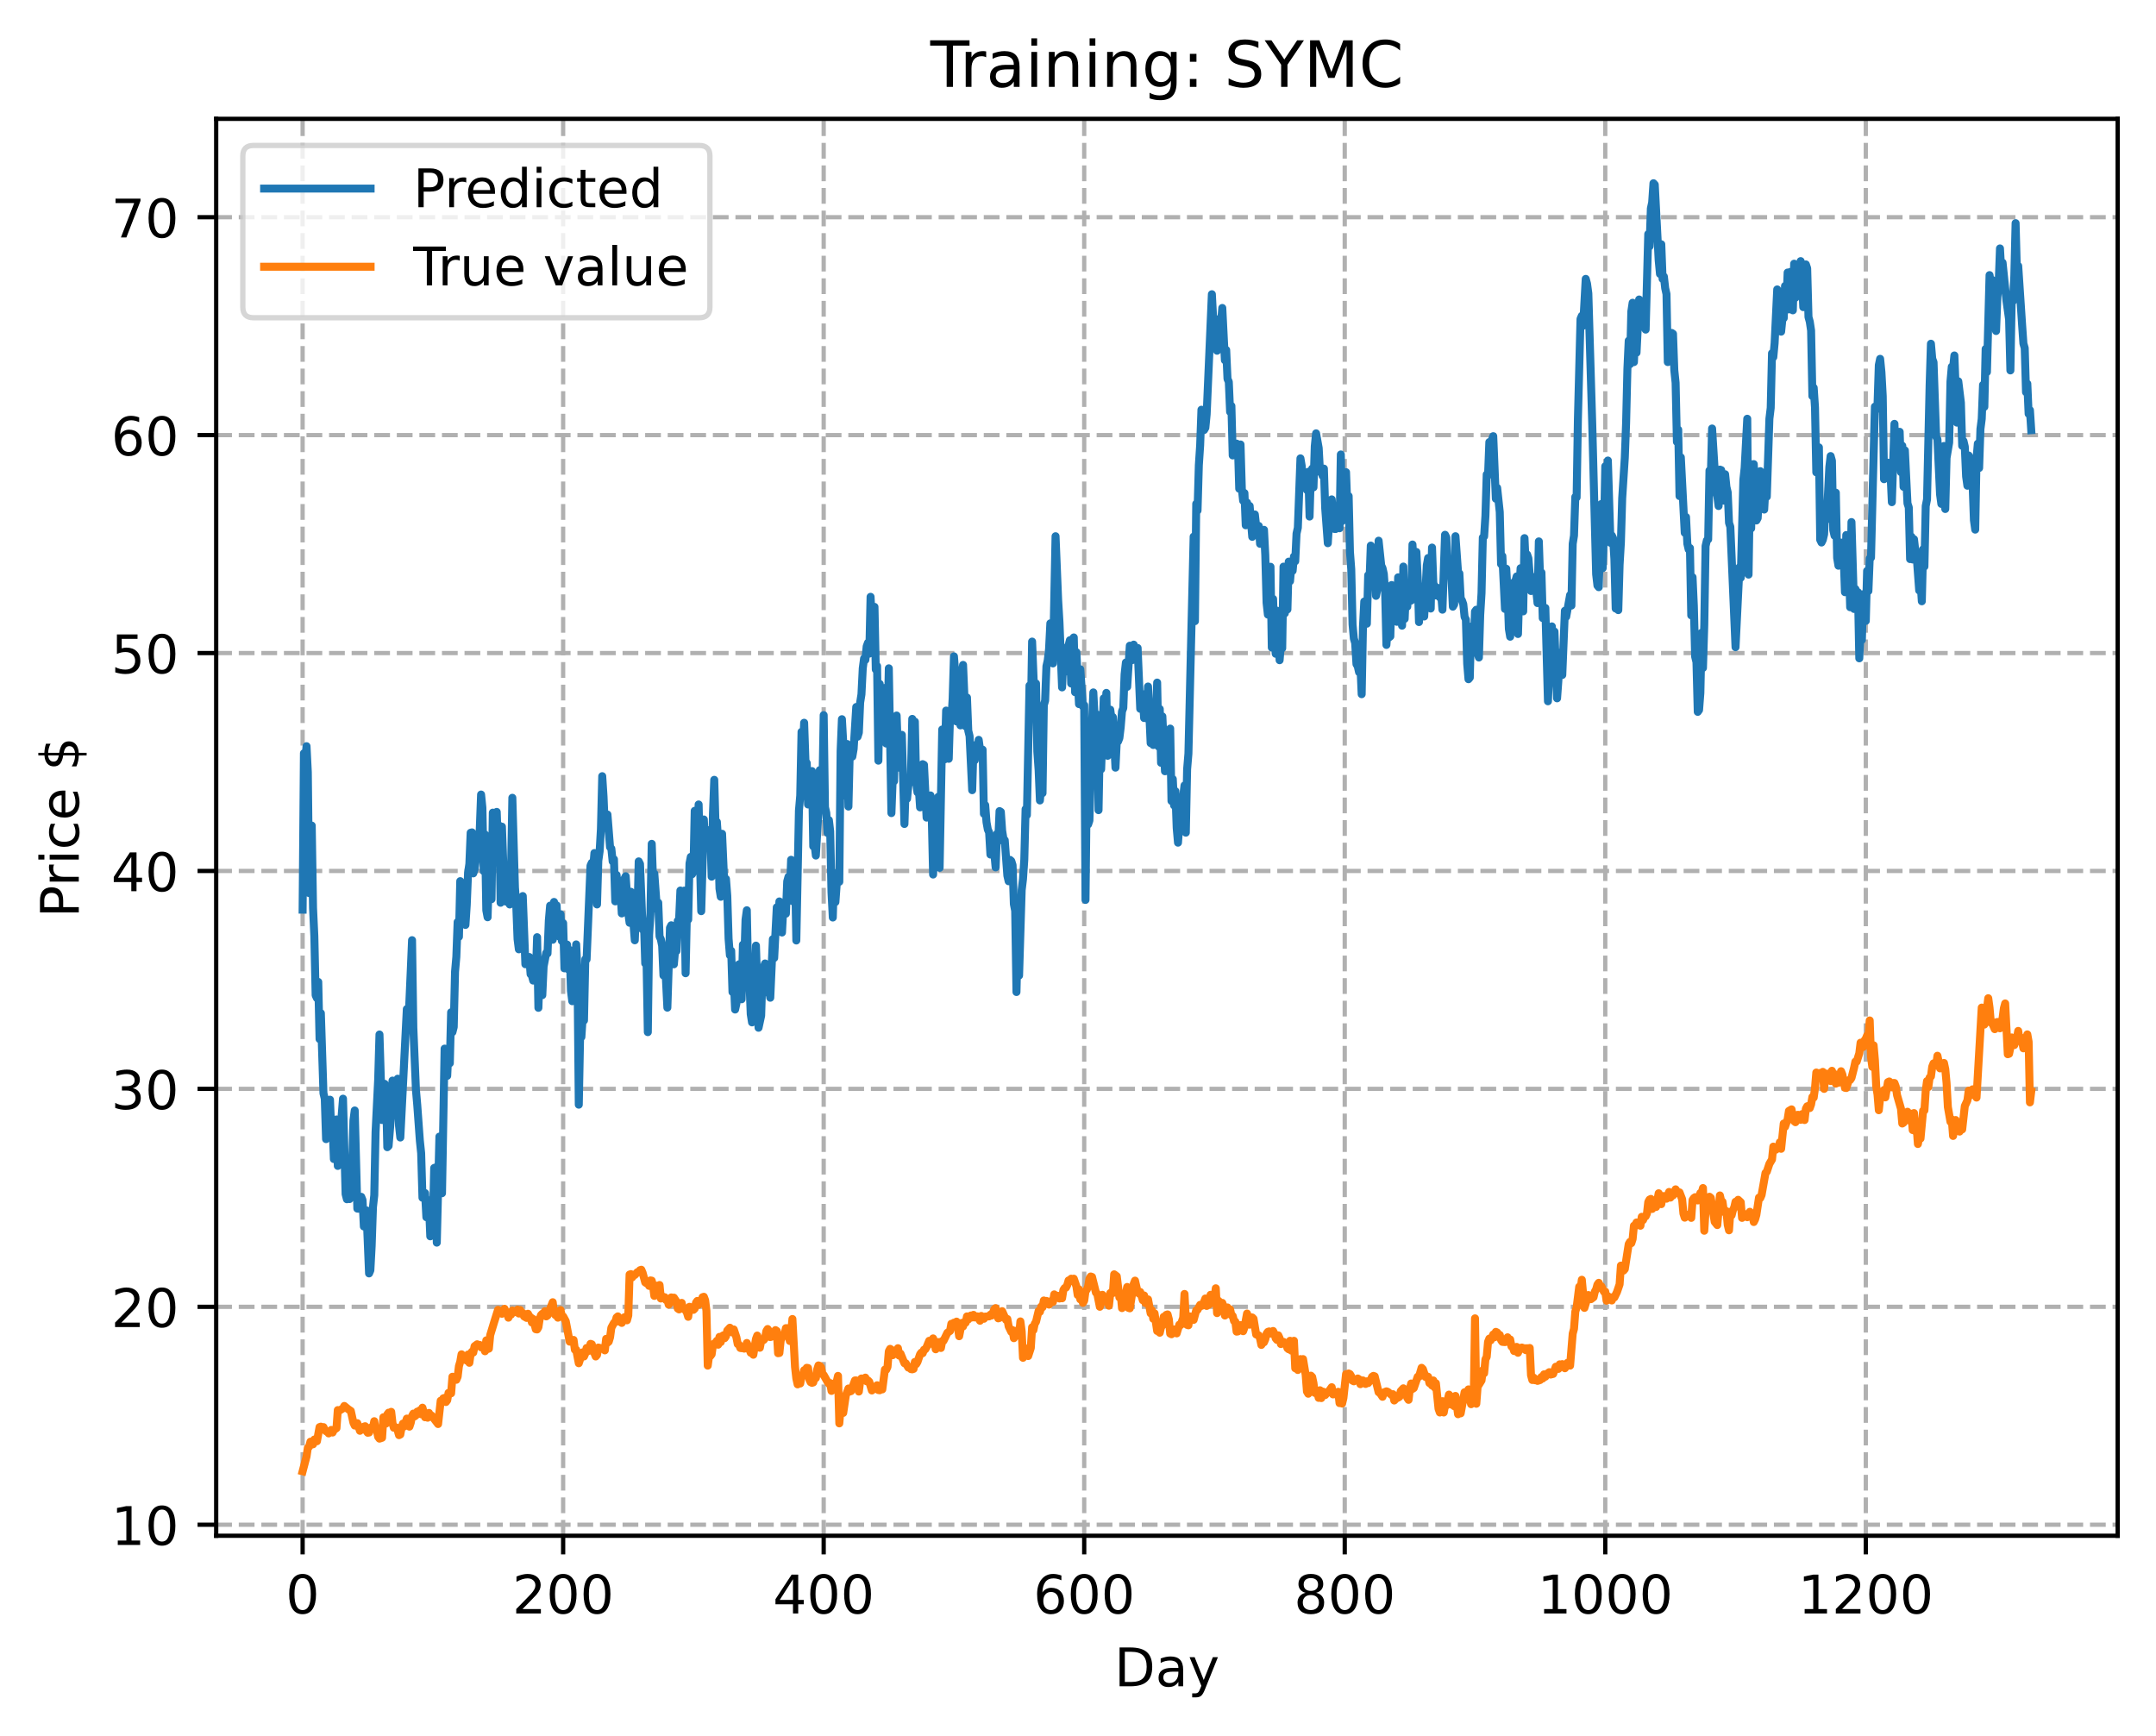 <?xml version="1.0" encoding="utf-8" standalone="no"?>
<!DOCTYPE svg PUBLIC "-//W3C//DTD SVG 1.1//EN"
  "http://www.w3.org/Graphics/SVG/1.1/DTD/svg11.dtd">
<!-- Created with matplotlib (https://matplotlib.org/) -->
<svg height="325.986pt" version="1.1" viewBox="0 0 404.923 325.986" width="404.923pt" xmlns="http://www.w3.org/2000/svg" xmlns:xlink="http://www.w3.org/1999/xlink">
 <defs>
  <style type="text/css">
*{stroke-linecap:butt;stroke-linejoin:round;}
  </style>
 </defs>
 <g id="figure_1">
  <g id="patch_1">
   <path d="M 0 325.986 
L 404.923 325.986 
L 404.923 0 
L 0 0 
z
" style="fill:#ffffff;"/>
  </g>
  <g id="axes_1">
   <g id="patch_2">
    <path d="M 40.603 288.43 
L 397.723 288.43 
L 397.723 22.318 
L 40.603 22.318 
z
" style="fill:#ffffff;"/>
   </g>
   <g id="matplotlib.axis_1">
    <g id="xtick_1">
     <g id="line2d_1">
      <path clip-path="url(#pe62181e045)" d="M 56.836 288.43 
L 56.836 22.318 
" style="fill:none;stroke:#b0b0b0;stroke-dasharray:2.96,1.28;stroke-dashoffset:0;stroke-width:0.8;"/>
     </g>
     <g id="line2d_2">
      <defs>
       <path d="M 0 0 
L 0 3.5 
" id="ma3a3410dd6" style="stroke:#000000;stroke-width:0.8;"/>
      </defs>
      <g>
       <use style="stroke:#000000;stroke-width:0.8;" x="56.836" xlink:href="#ma3a3410dd6" y="288.43"/>
      </g>
     </g>
     <g id="text_1">
      <!-- 0 -->
      <defs>
       <path d="M 31.781 66.406 
Q 24.172 66.406 20.328 58.906 
Q 16.5 51.422 16.5 36.375 
Q 16.5 21.391 20.328 13.891 
Q 24.172 6.391 31.781 6.391 
Q 39.453 6.391 43.281 13.891 
Q 47.125 21.391 47.125 36.375 
Q 47.125 51.422 43.281 58.906 
Q 39.453 66.406 31.781 66.406 
z
M 31.781 74.219 
Q 44.047 74.219 50.516 64.516 
Q 56.984 54.828 56.984 36.375 
Q 56.984 17.969 50.516 8.266 
Q 44.047 -1.422 31.781 -1.422 
Q 19.531 -1.422 13.062 8.266 
Q 6.594 17.969 6.594 36.375 
Q 6.594 54.828 13.062 64.516 
Q 19.531 74.219 31.781 74.219 
z
" id="DejaVuSans-48"/>
      </defs>
      <g transform="translate(53.655 303.029)scale(0.1 -0.1)">
       <use xlink:href="#DejaVuSans-48"/>
      </g>
     </g>
    </g>
    <g id="xtick_2">
     <g id="line2d_3">
      <path clip-path="url(#pe62181e045)" d="M 105.766 288.43 
L 105.766 22.318 
" style="fill:none;stroke:#b0b0b0;stroke-dasharray:2.96,1.28;stroke-dashoffset:0;stroke-width:0.8;"/>
     </g>
     <g id="line2d_4">
      <g>
       <use style="stroke:#000000;stroke-width:0.8;" x="105.766" xlink:href="#ma3a3410dd6" y="288.43"/>
      </g>
     </g>
     <g id="text_2">
      <!-- 200 -->
      <defs>
       <path d="M 19.188 8.297 
L 53.609 8.297 
L 53.609 0 
L 7.328 0 
L 7.328 8.297 
Q 12.938 14.109 22.625 23.891 
Q 32.328 33.688 34.812 36.531 
Q 39.547 41.844 41.422 45.531 
Q 43.312 49.219 43.312 52.781 
Q 43.312 58.594 39.234 62.25 
Q 35.156 65.922 28.609 65.922 
Q 23.969 65.922 18.812 64.312 
Q 13.672 62.703 7.812 59.422 
L 7.812 69.391 
Q 13.766 71.781 18.938 73 
Q 24.125 74.219 28.422 74.219 
Q 39.75 74.219 46.484 68.547 
Q 53.219 62.891 53.219 53.422 
Q 53.219 48.922 51.531 44.891 
Q 49.859 40.875 45.406 35.406 
Q 44.188 33.984 37.641 27.219 
Q 31.109 20.453 19.188 8.297 
z
" id="DejaVuSans-50"/>
      </defs>
      <g transform="translate(96.223 303.029)scale(0.1 -0.1)">
       <use xlink:href="#DejaVuSans-50"/>
       <use x="63.623" xlink:href="#DejaVuSans-48"/>
       <use x="127.246" xlink:href="#DejaVuSans-48"/>
      </g>
     </g>
    </g>
    <g id="xtick_3">
     <g id="line2d_5">
      <path clip-path="url(#pe62181e045)" d="M 154.697 288.43 
L 154.697 22.318 
" style="fill:none;stroke:#b0b0b0;stroke-dasharray:2.96,1.28;stroke-dashoffset:0;stroke-width:0.8;"/>
     </g>
     <g id="line2d_6">
      <g>
       <use style="stroke:#000000;stroke-width:0.8;" x="154.697" xlink:href="#ma3a3410dd6" y="288.43"/>
      </g>
     </g>
     <g id="text_3">
      <!-- 400 -->
      <defs>
       <path d="M 37.797 64.312 
L 12.891 25.391 
L 37.797 25.391 
z
M 35.203 72.906 
L 47.609 72.906 
L 47.609 25.391 
L 58.016 25.391 
L 58.016 17.188 
L 47.609 17.188 
L 47.609 0 
L 37.797 0 
L 37.797 17.188 
L 4.891 17.188 
L 4.891 26.703 
z
" id="DejaVuSans-52"/>
      </defs>
      <g transform="translate(145.153 303.029)scale(0.1 -0.1)">
       <use xlink:href="#DejaVuSans-52"/>
       <use x="63.623" xlink:href="#DejaVuSans-48"/>
       <use x="127.246" xlink:href="#DejaVuSans-48"/>
      </g>
     </g>
    </g>
    <g id="xtick_4">
     <g id="line2d_7">
      <path clip-path="url(#pe62181e045)" d="M 203.628 288.43 
L 203.628 22.318 
" style="fill:none;stroke:#b0b0b0;stroke-dasharray:2.96,1.28;stroke-dashoffset:0;stroke-width:0.8;"/>
     </g>
     <g id="line2d_8">
      <g>
       <use style="stroke:#000000;stroke-width:0.8;" x="203.628" xlink:href="#ma3a3410dd6" y="288.43"/>
      </g>
     </g>
     <g id="text_4">
      <!-- 600 -->
      <defs>
       <path d="M 33.016 40.375 
Q 26.375 40.375 22.484 35.828 
Q 18.609 31.297 18.609 23.391 
Q 18.609 15.531 22.484 10.953 
Q 26.375 6.391 33.016 6.391 
Q 39.656 6.391 43.531 10.953 
Q 47.406 15.531 47.406 23.391 
Q 47.406 31.297 43.531 35.828 
Q 39.656 40.375 33.016 40.375 
z
M 52.594 71.297 
L 52.594 62.312 
Q 48.875 64.062 45.094 64.984 
Q 41.312 65.922 37.594 65.922 
Q 27.828 65.922 22.672 59.328 
Q 17.531 52.734 16.797 39.406 
Q 19.672 43.656 24.016 45.922 
Q 28.375 48.188 33.594 48.188 
Q 44.578 48.188 50.953 41.516 
Q 57.328 34.859 57.328 23.391 
Q 57.328 12.156 50.688 5.359 
Q 44.047 -1.422 33.016 -1.422 
Q 20.359 -1.422 13.672 8.266 
Q 6.984 17.969 6.984 36.375 
Q 6.984 53.656 15.188 63.938 
Q 23.391 74.219 37.203 74.219 
Q 40.922 74.219 44.703 73.484 
Q 48.484 72.75 52.594 71.297 
z
" id="DejaVuSans-54"/>
      </defs>
      <g transform="translate(194.084 303.029)scale(0.1 -0.1)">
       <use xlink:href="#DejaVuSans-54"/>
       <use x="63.623" xlink:href="#DejaVuSans-48"/>
       <use x="127.246" xlink:href="#DejaVuSans-48"/>
      </g>
     </g>
    </g>
    <g id="xtick_5">
     <g id="line2d_9">
      <path clip-path="url(#pe62181e045)" d="M 252.558 288.43 
L 252.558 22.318 
" style="fill:none;stroke:#b0b0b0;stroke-dasharray:2.96,1.28;stroke-dashoffset:0;stroke-width:0.8;"/>
     </g>
     <g id="line2d_10">
      <g>
       <use style="stroke:#000000;stroke-width:0.8;" x="252.558" xlink:href="#ma3a3410dd6" y="288.43"/>
      </g>
     </g>
     <g id="text_5">
      <!-- 800 -->
      <defs>
       <path d="M 31.781 34.625 
Q 24.75 34.625 20.719 30.859 
Q 16.703 27.094 16.703 20.516 
Q 16.703 13.922 20.719 10.156 
Q 24.75 6.391 31.781 6.391 
Q 38.812 6.391 42.859 10.172 
Q 46.922 13.969 46.922 20.516 
Q 46.922 27.094 42.891 30.859 
Q 38.875 34.625 31.781 34.625 
z
M 21.922 38.812 
Q 15.578 40.375 12.031 44.719 
Q 8.5 49.078 8.5 55.328 
Q 8.5 64.062 14.719 69.141 
Q 20.953 74.219 31.781 74.219 
Q 42.672 74.219 48.875 69.141 
Q 55.078 64.062 55.078 55.328 
Q 55.078 49.078 51.531 44.719 
Q 48 40.375 41.703 38.812 
Q 48.828 37.156 52.797 32.312 
Q 56.781 27.484 56.781 20.516 
Q 56.781 9.906 50.312 4.234 
Q 43.844 -1.422 31.781 -1.422 
Q 19.734 -1.422 13.25 4.234 
Q 6.781 9.906 6.781 20.516 
Q 6.781 27.484 10.781 32.312 
Q 14.797 37.156 21.922 38.812 
z
M 18.312 54.391 
Q 18.312 48.734 21.844 45.562 
Q 25.391 42.391 31.781 42.391 
Q 38.141 42.391 41.719 45.562 
Q 45.312 48.734 45.312 54.391 
Q 45.312 60.062 41.719 63.234 
Q 38.141 66.406 31.781 66.406 
Q 25.391 66.406 21.844 63.234 
Q 18.312 60.062 18.312 54.391 
z
" id="DejaVuSans-56"/>
      </defs>
      <g transform="translate(243.015 303.029)scale(0.1 -0.1)">
       <use xlink:href="#DejaVuSans-56"/>
       <use x="63.623" xlink:href="#DejaVuSans-48"/>
       <use x="127.246" xlink:href="#DejaVuSans-48"/>
      </g>
     </g>
    </g>
    <g id="xtick_6">
     <g id="line2d_11">
      <path clip-path="url(#pe62181e045)" d="M 301.489 288.43 
L 301.489 22.318 
" style="fill:none;stroke:#b0b0b0;stroke-dasharray:2.96,1.28;stroke-dashoffset:0;stroke-width:0.8;"/>
     </g>
     <g id="line2d_12">
      <g>
       <use style="stroke:#000000;stroke-width:0.8;" x="301.489" xlink:href="#ma3a3410dd6" y="288.43"/>
      </g>
     </g>
     <g id="text_6">
      <!-- 1000 -->
      <defs>
       <path d="M 12.406 8.297 
L 28.516 8.297 
L 28.516 63.922 
L 10.984 60.406 
L 10.984 69.391 
L 28.422 72.906 
L 38.281 72.906 
L 38.281 8.297 
L 54.391 8.297 
L 54.391 0 
L 12.406 0 
z
" id="DejaVuSans-49"/>
      </defs>
      <g transform="translate(288.764 303.029)scale(0.1 -0.1)">
       <use xlink:href="#DejaVuSans-49"/>
       <use x="63.623" xlink:href="#DejaVuSans-48"/>
       <use x="127.246" xlink:href="#DejaVuSans-48"/>
       <use x="190.869" xlink:href="#DejaVuSans-48"/>
      </g>
     </g>
    </g>
    <g id="xtick_7">
     <g id="line2d_13">
      <path clip-path="url(#pe62181e045)" d="M 350.419 288.43 
L 350.419 22.318 
" style="fill:none;stroke:#b0b0b0;stroke-dasharray:2.96,1.28;stroke-dashoffset:0;stroke-width:0.8;"/>
     </g>
     <g id="line2d_14">
      <g>
       <use style="stroke:#000000;stroke-width:0.8;" x="350.419" xlink:href="#ma3a3410dd6" y="288.43"/>
      </g>
     </g>
     <g id="text_7">
      <!-- 1200 -->
      <g transform="translate(337.694 303.029)scale(0.1 -0.1)">
       <use xlink:href="#DejaVuSans-49"/>
       <use x="63.623" xlink:href="#DejaVuSans-50"/>
       <use x="127.246" xlink:href="#DejaVuSans-48"/>
       <use x="190.869" xlink:href="#DejaVuSans-48"/>
      </g>
     </g>
    </g>
    <g id="text_8">
     <!-- Day -->
     <defs>
      <path d="M 19.672 64.797 
L 19.672 8.109 
L 31.594 8.109 
Q 46.688 8.109 53.688 14.938 
Q 60.688 21.781 60.688 36.531 
Q 60.688 51.172 53.688 57.984 
Q 46.688 64.797 31.594 64.797 
z
M 9.812 72.906 
L 30.078 72.906 
Q 51.266 72.906 61.172 64.094 
Q 71.094 55.281 71.094 36.531 
Q 71.094 17.672 61.125 8.828 
Q 51.172 0 30.078 0 
L 9.812 0 
z
" id="DejaVuSans-68"/>
      <path d="M 34.281 27.484 
Q 23.391 27.484 19.188 25 
Q 14.984 22.516 14.984 16.5 
Q 14.984 11.719 18.141 8.906 
Q 21.297 6.109 26.703 6.109 
Q 34.188 6.109 38.703 11.406 
Q 43.219 16.703 43.219 25.484 
L 43.219 27.484 
z
M 52.203 31.203 
L 52.203 0 
L 43.219 0 
L 43.219 8.297 
Q 40.141 3.328 35.547 0.953 
Q 30.953 -1.422 24.312 -1.422 
Q 15.922 -1.422 10.953 3.297 
Q 6 8.016 6 15.922 
Q 6 25.141 12.172 29.828 
Q 18.359 34.516 30.609 34.516 
L 43.219 34.516 
L 43.219 35.406 
Q 43.219 41.609 39.141 45 
Q 35.062 48.391 27.688 48.391 
Q 23 48.391 18.547 47.266 
Q 14.109 46.141 10.016 43.891 
L 10.016 52.203 
Q 14.938 54.109 19.578 55.047 
Q 24.219 56 28.609 56 
Q 40.484 56 46.344 49.844 
Q 52.203 43.703 52.203 31.203 
z
" id="DejaVuSans-97"/>
      <path d="M 32.172 -5.078 
Q 28.375 -14.844 24.75 -17.812 
Q 21.141 -20.797 15.094 -20.797 
L 7.906 -20.797 
L 7.906 -13.281 
L 13.188 -13.281 
Q 16.891 -13.281 18.938 -11.516 
Q 21 -9.766 23.484 -3.219 
L 25.094 0.875 
L 2.984 54.688 
L 12.5 54.688 
L 29.594 11.922 
L 46.688 54.688 
L 56.203 54.688 
z
" id="DejaVuSans-121"/>
     </defs>
     <g transform="translate(209.29 316.707)scale(0.1 -0.1)">
      <use xlink:href="#DejaVuSans-68"/>
      <use x="77.002" xlink:href="#DejaVuSans-97"/>
      <use x="138.281" xlink:href="#DejaVuSans-121"/>
     </g>
    </g>
   </g>
   <g id="matplotlib.axis_2">
    <g id="ytick_1">
     <g id="line2d_15">
      <path clip-path="url(#pe62181e045)" d="M 40.603 286.361 
L 397.723 286.361 
" style="fill:none;stroke:#b0b0b0;stroke-dasharray:2.96,1.28;stroke-dashoffset:0;stroke-width:0.8;"/>
     </g>
     <g id="line2d_16">
      <defs>
       <path d="M 0 0 
L -3.5 0 
" id="m6a2d5ac79f" style="stroke:#000000;stroke-width:0.8;"/>
      </defs>
      <g>
       <use style="stroke:#000000;stroke-width:0.8;" x="40.603" xlink:href="#m6a2d5ac79f" y="286.361"/>
      </g>
     </g>
     <g id="text_9">
      <!-- 10 -->
      <g transform="translate(20.878 290.161)scale(0.1 -0.1)">
       <use xlink:href="#DejaVuSans-49"/>
       <use x="63.623" xlink:href="#DejaVuSans-48"/>
      </g>
     </g>
    </g>
    <g id="ytick_2">
     <g id="line2d_17">
      <path clip-path="url(#pe62181e045)" d="M 40.603 245.433 
L 397.723 245.433 
" style="fill:none;stroke:#b0b0b0;stroke-dasharray:2.96,1.28;stroke-dashoffset:0;stroke-width:0.8;"/>
     </g>
     <g id="line2d_18">
      <g>
       <use style="stroke:#000000;stroke-width:0.8;" x="40.603" xlink:href="#m6a2d5ac79f" y="245.433"/>
      </g>
     </g>
     <g id="text_10">
      <!-- 20 -->
      <g transform="translate(20.878 249.233)scale(0.1 -0.1)">
       <use xlink:href="#DejaVuSans-50"/>
       <use x="63.623" xlink:href="#DejaVuSans-48"/>
      </g>
     </g>
    </g>
    <g id="ytick_3">
     <g id="line2d_19">
      <path clip-path="url(#pe62181e045)" d="M 40.603 204.505 
L 397.723 204.505 
" style="fill:none;stroke:#b0b0b0;stroke-dasharray:2.96,1.28;stroke-dashoffset:0;stroke-width:0.8;"/>
     </g>
     <g id="line2d_20">
      <g>
       <use style="stroke:#000000;stroke-width:0.8;" x="40.603" xlink:href="#m6a2d5ac79f" y="204.505"/>
      </g>
     </g>
     <g id="text_11">
      <!-- 30 -->
      <defs>
       <path d="M 40.578 39.312 
Q 47.656 37.797 51.625 33 
Q 55.609 28.219 55.609 21.188 
Q 55.609 10.406 48.188 4.484 
Q 40.766 -1.422 27.094 -1.422 
Q 22.516 -1.422 17.656 -0.516 
Q 12.797 0.391 7.625 2.203 
L 7.625 11.719 
Q 11.719 9.328 16.594 8.109 
Q 21.484 6.891 26.812 6.891 
Q 36.078 6.891 40.938 10.547 
Q 45.797 14.203 45.797 21.188 
Q 45.797 27.641 41.281 31.266 
Q 36.766 34.906 28.719 34.906 
L 20.219 34.906 
L 20.219 43.016 
L 29.109 43.016 
Q 36.375 43.016 40.234 45.922 
Q 44.094 48.828 44.094 54.297 
Q 44.094 59.906 40.109 62.906 
Q 36.141 65.922 28.719 65.922 
Q 24.656 65.922 20.016 65.031 
Q 15.375 64.156 9.812 62.312 
L 9.812 71.094 
Q 15.438 72.656 20.344 73.438 
Q 25.25 74.219 29.594 74.219 
Q 40.828 74.219 47.359 69.109 
Q 53.906 64.016 53.906 55.328 
Q 53.906 49.266 50.438 45.094 
Q 46.969 40.922 40.578 39.312 
z
" id="DejaVuSans-51"/>
      </defs>
      <g transform="translate(20.878 208.305)scale(0.1 -0.1)">
       <use xlink:href="#DejaVuSans-51"/>
       <use x="63.623" xlink:href="#DejaVuSans-48"/>
      </g>
     </g>
    </g>
    <g id="ytick_4">
     <g id="line2d_21">
      <path clip-path="url(#pe62181e045)" d="M 40.603 163.577 
L 397.723 163.577 
" style="fill:none;stroke:#b0b0b0;stroke-dasharray:2.96,1.28;stroke-dashoffset:0;stroke-width:0.8;"/>
     </g>
     <g id="line2d_22">
      <g>
       <use style="stroke:#000000;stroke-width:0.8;" x="40.603" xlink:href="#m6a2d5ac79f" y="163.577"/>
      </g>
     </g>
     <g id="text_12">
      <!-- 40 -->
      <g transform="translate(20.878 167.377)scale(0.1 -0.1)">
       <use xlink:href="#DejaVuSans-52"/>
       <use x="63.623" xlink:href="#DejaVuSans-48"/>
      </g>
     </g>
    </g>
    <g id="ytick_5">
     <g id="line2d_23">
      <path clip-path="url(#pe62181e045)" d="M 40.603 122.65 
L 397.723 122.65 
" style="fill:none;stroke:#b0b0b0;stroke-dasharray:2.96,1.28;stroke-dashoffset:0;stroke-width:0.8;"/>
     </g>
     <g id="line2d_24">
      <g>
       <use style="stroke:#000000;stroke-width:0.8;" x="40.603" xlink:href="#m6a2d5ac79f" y="122.65"/>
      </g>
     </g>
     <g id="text_13">
      <!-- 50 -->
      <defs>
       <path d="M 10.797 72.906 
L 49.516 72.906 
L 49.516 64.594 
L 19.828 64.594 
L 19.828 46.734 
Q 21.969 47.469 24.109 47.828 
Q 26.266 48.188 28.422 48.188 
Q 40.625 48.188 47.75 41.5 
Q 54.891 34.812 54.891 23.391 
Q 54.891 11.625 47.562 5.094 
Q 40.234 -1.422 26.906 -1.422 
Q 22.312 -1.422 17.547 -0.641 
Q 12.797 0.141 7.719 1.703 
L 7.719 11.625 
Q 12.109 9.234 16.797 8.062 
Q 21.484 6.891 26.703 6.891 
Q 35.156 6.891 40.078 11.328 
Q 45.016 15.766 45.016 23.391 
Q 45.016 31 40.078 35.438 
Q 35.156 39.891 26.703 39.891 
Q 22.75 39.891 18.812 39.016 
Q 14.891 38.141 10.797 36.281 
z
" id="DejaVuSans-53"/>
      </defs>
      <g transform="translate(20.878 126.449)scale(0.1 -0.1)">
       <use xlink:href="#DejaVuSans-53"/>
       <use x="63.623" xlink:href="#DejaVuSans-48"/>
      </g>
     </g>
    </g>
    <g id="ytick_6">
     <g id="line2d_25">
      <path clip-path="url(#pe62181e045)" d="M 40.603 81.722 
L 397.723 81.722 
" style="fill:none;stroke:#b0b0b0;stroke-dasharray:2.96,1.28;stroke-dashoffset:0;stroke-width:0.8;"/>
     </g>
     <g id="line2d_26">
      <g>
       <use style="stroke:#000000;stroke-width:0.8;" x="40.603" xlink:href="#m6a2d5ac79f" y="81.722"/>
      </g>
     </g>
     <g id="text_14">
      <!-- 60 -->
      <g transform="translate(20.878 85.521)scale(0.1 -0.1)">
       <use xlink:href="#DejaVuSans-54"/>
       <use x="63.623" xlink:href="#DejaVuSans-48"/>
      </g>
     </g>
    </g>
    <g id="ytick_7">
     <g id="line2d_27">
      <path clip-path="url(#pe62181e045)" d="M 40.603 40.794 
L 397.723 40.794 
" style="fill:none;stroke:#b0b0b0;stroke-dasharray:2.96,1.28;stroke-dashoffset:0;stroke-width:0.8;"/>
     </g>
     <g id="line2d_28">
      <g>
       <use style="stroke:#000000;stroke-width:0.8;" x="40.603" xlink:href="#m6a2d5ac79f" y="40.794"/>
      </g>
     </g>
     <g id="text_15">
      <!-- 70 -->
      <defs>
       <path d="M 8.203 72.906 
L 55.078 72.906 
L 55.078 68.703 
L 28.609 0 
L 18.312 0 
L 43.219 64.594 
L 8.203 64.594 
z
" id="DejaVuSans-55"/>
      </defs>
      <g transform="translate(20.878 44.593)scale(0.1 -0.1)">
       <use xlink:href="#DejaVuSans-55"/>
       <use x="63.623" xlink:href="#DejaVuSans-48"/>
      </g>
     </g>
    </g>
    <g id="text_16">
     <!-- Price $ -->
     <defs>
      <path d="M 19.672 64.797 
L 19.672 37.406 
L 32.078 37.406 
Q 38.969 37.406 42.719 40.969 
Q 46.484 44.531 46.484 51.125 
Q 46.484 57.672 42.719 61.234 
Q 38.969 64.797 32.078 64.797 
z
M 9.812 72.906 
L 32.078 72.906 
Q 44.344 72.906 50.609 67.359 
Q 56.891 61.812 56.891 51.125 
Q 56.891 40.328 50.609 34.812 
Q 44.344 29.297 32.078 29.297 
L 19.672 29.297 
L 19.672 0 
L 9.812 0 
z
" id="DejaVuSans-80"/>
      <path d="M 41.109 46.297 
Q 39.594 47.172 37.812 47.578 
Q 36.031 48 33.891 48 
Q 26.266 48 22.188 43.047 
Q 18.109 38.094 18.109 28.812 
L 18.109 0 
L 9.078 0 
L 9.078 54.688 
L 18.109 54.688 
L 18.109 46.188 
Q 20.953 51.172 25.484 53.578 
Q 30.031 56 36.531 56 
Q 37.453 56 38.578 55.875 
Q 39.703 55.766 41.062 55.516 
z
" id="DejaVuSans-114"/>
      <path d="M 9.422 54.688 
L 18.406 54.688 
L 18.406 0 
L 9.422 0 
z
M 9.422 75.984 
L 18.406 75.984 
L 18.406 64.594 
L 9.422 64.594 
z
" id="DejaVuSans-105"/>
      <path d="M 48.781 52.594 
L 48.781 44.188 
Q 44.969 46.297 41.141 47.344 
Q 37.312 48.391 33.406 48.391 
Q 24.656 48.391 19.812 42.844 
Q 14.984 37.312 14.984 27.297 
Q 14.984 17.281 19.812 11.734 
Q 24.656 6.203 33.406 6.203 
Q 37.312 6.203 41.141 7.25 
Q 44.969 8.297 48.781 10.406 
L 48.781 2.094 
Q 45.016 0.344 40.984 -0.531 
Q 36.969 -1.422 32.422 -1.422 
Q 20.062 -1.422 12.781 6.344 
Q 5.516 14.109 5.516 27.297 
Q 5.516 40.672 12.859 48.328 
Q 20.219 56 33.016 56 
Q 37.156 56 41.109 55.141 
Q 45.062 54.297 48.781 52.594 
z
" id="DejaVuSans-99"/>
      <path d="M 56.203 29.594 
L 56.203 25.203 
L 14.891 25.203 
Q 15.484 15.922 20.484 11.062 
Q 25.484 6.203 34.422 6.203 
Q 39.594 6.203 44.453 7.469 
Q 49.312 8.734 54.109 11.281 
L 54.109 2.781 
Q 49.266 0.734 44.188 -0.344 
Q 39.109 -1.422 33.891 -1.422 
Q 20.797 -1.422 13.156 6.188 
Q 5.516 13.812 5.516 26.812 
Q 5.516 40.234 12.766 48.109 
Q 20.016 56 32.328 56 
Q 43.359 56 49.781 48.891 
Q 56.203 41.797 56.203 29.594 
z
M 47.219 32.234 
Q 47.125 39.594 43.094 43.984 
Q 39.062 48.391 32.422 48.391 
Q 24.906 48.391 20.391 44.141 
Q 15.875 39.891 15.188 32.172 
z
" id="DejaVuSans-101"/>
      <path id="DejaVuSans-32"/>
      <path d="M 33.797 -14.703 
L 28.906 -14.703 
L 28.859 0 
Q 23.734 0.094 18.609 1.188 
Q 13.484 2.297 8.297 4.5 
L 8.297 13.281 
Q 13.281 10.156 18.375 8.562 
Q 23.484 6.984 28.906 6.938 
L 28.906 29.203 
Q 18.109 30.953 13.203 35.156 
Q 8.297 39.359 8.297 46.688 
Q 8.297 54.641 13.625 59.219 
Q 18.953 63.812 28.906 64.5 
L 28.906 75.984 
L 33.797 75.984 
L 33.797 64.656 
Q 38.328 64.453 42.578 63.688 
Q 46.828 62.938 50.875 61.625 
L 50.875 53.078 
Q 46.828 55.125 42.547 56.25 
Q 38.281 57.375 33.797 57.562 
L 33.797 36.719 
Q 44.875 35.016 50.094 30.609 
Q 55.328 26.219 55.328 18.609 
Q 55.328 10.359 49.781 5.594 
Q 44.234 0.828 33.797 0.094 
z
M 28.906 37.594 
L 28.906 57.625 
Q 23.25 56.984 20.266 54.391 
Q 17.281 51.812 17.281 47.516 
Q 17.281 43.312 20.031 40.969 
Q 22.797 38.625 28.906 37.594 
z
M 33.797 28.219 
L 33.797 7.078 
Q 39.984 7.906 43.141 10.594 
Q 46.297 13.281 46.297 17.672 
Q 46.297 21.969 43.281 24.5 
Q 40.281 27.047 33.797 28.219 
z
" id="DejaVuSans-36"/>
     </defs>
     <g transform="translate(14.798 172.342)rotate(-90)scale(0.1 -0.1)">
      <use xlink:href="#DejaVuSans-80"/>
      <use x="58.553" xlink:href="#DejaVuSans-114"/>
      <use x="99.666" xlink:href="#DejaVuSans-105"/>
      <use x="127.449" xlink:href="#DejaVuSans-99"/>
      <use x="182.43" xlink:href="#DejaVuSans-101"/>
      <use x="243.953" xlink:href="#DejaVuSans-32"/>
      <use x="275.74" xlink:href="#DejaVuSans-36"/>
     </g>
    </g>
   </g>
   <g id="line2d_29">
    <path clip-path="url(#pe62181e045)" d="M 56.836 170.846 
L 57.081 141.468 
L 57.325 142.927 
L 57.57 140.146 
L 57.814 145.049 
L 58.059 167.736 
L 58.548 155.051 
L 58.793 170.521 
L 59.038 175.85 
L 59.282 186.939 
L 59.527 187.469 
L 59.772 184.415 
L 60.016 195.152 
L 60.261 190.283 
L 60.75 205.33 
L 60.995 206.348 
L 61.24 213.942 
L 61.484 213.326 
L 61.729 208.781 
L 61.974 206.537 
L 62.218 212.522 
L 62.463 211.427 
L 62.708 217.689 
L 62.952 216.644 
L 63.197 210.249 
L 63.441 218.974 
L 63.686 213.638 
L 63.931 216.872 
L 64.175 209.435 
L 64.42 206.349 
L 64.909 224.276 
L 65.154 225.234 
L 65.399 222.107 
L 65.643 225.201 
L 65.888 219.414 
L 66.133 219.773 
L 66.377 210.457 
L 66.622 208.56 
L 67.111 226.989 
L 67.356 227.016 
L 67.601 225.496 
L 67.845 224.777 
L 68.09 225.393 
L 68.335 230.35 
L 68.824 227.322 
L 69.313 239.165 
L 69.558 238.591 
L 69.802 234.013 
L 70.047 226.714 
L 70.292 224.49 
L 70.536 212.615 
L 71.026 202.751 
L 71.27 194.291 
L 71.76 210.354 
L 72.004 203.487 
L 72.249 203.564 
L 72.494 204.86 
L 72.738 215.458 
L 72.983 215.224 
L 73.472 209.254 
L 73.717 202.948 
L 73.962 206.265 
L 74.451 203.703 
L 74.696 202.595 
L 74.94 211.432 
L 75.185 213.641 
L 76.408 189.512 
L 76.653 193.412 
L 77.142 182.363 
L 77.387 176.577 
L 77.631 193.03 
L 78.121 204.738 
L 78.365 207.537 
L 78.855 214.236 
L 79.099 216.585 
L 79.344 224.949 
L 79.833 224.07 
L 80.078 228.609 
L 80.323 225.355 
L 80.567 226.303 
L 80.812 232.198 
L 81.056 229.878 
L 81.301 229.896 
L 81.546 219.357 
L 81.79 219.264 
L 82.035 233.385 
L 82.524 213.468 
L 83.014 224.105 
L 83.503 196.946 
L 83.748 198.906 
L 83.992 202.061 
L 84.237 196.884 
L 84.482 199.685 
L 84.726 190.117 
L 84.971 193.854 
L 85.216 192.891 
L 85.46 182.52 
L 85.705 179.717 
L 85.95 173.156 
L 86.194 175.943 
L 86.439 165.487 
L 86.684 169.553 
L 86.928 167.239 
L 87.417 173.714 
L 87.662 169.914 
L 87.907 163.934 
L 88.151 162.243 
L 88.396 156.4 
L 88.641 156.332 
L 88.885 164.03 
L 89.13 163.312 
L 89.375 161.369 
L 89.619 160.999 
L 89.864 159.744 
L 90.109 155.673 
L 90.353 149.224 
L 90.598 151.691 
L 90.843 163.612 
L 91.087 156.717 
L 91.332 170.968 
L 91.577 172.273 
L 91.821 164.06 
L 92.066 164.734 
L 92.311 168.884 
L 92.555 152.625 
L 92.8 153.57 
L 93.044 153.282 
L 93.289 152.487 
L 93.534 159.27 
L 93.778 155.064 
L 94.023 169.551 
L 94.268 155.254 
L 94.512 161.849 
L 94.757 164.632 
L 95.002 169.328 
L 95.246 165.511 
L 95.491 163.656 
L 95.736 169.875 
L 95.98 163.563 
L 96.225 149.836 
L 96.714 166.673 
L 96.959 170.038 
L 97.204 176.387 
L 97.448 178.296 
L 98.182 168.292 
L 98.672 181.098 
L 98.916 179.737 
L 99.161 180.119 
L 99.405 179.735 
L 99.65 182.966 
L 99.895 183.207 
L 100.139 184.165 
L 100.384 182.05 
L 100.629 183.655 
L 100.873 176.013 
L 101.118 189.281 
L 101.363 181.991 
L 101.607 182.879 
L 101.852 186.902 
L 102.097 181.512 
L 102.586 178.969 
L 102.831 179.072 
L 103.075 172.899 
L 103.32 170.088 
L 103.565 174.766 
L 103.809 176.501 
L 104.054 169.396 
L 104.299 174.773 
L 104.543 170.036 
L 104.788 175.717 
L 105.032 175.894 
L 105.277 171.709 
L 105.522 176.722 
L 105.766 173.374 
L 106.011 181.866 
L 106.256 178.734 
L 106.5 177.401 
L 106.745 182.068 
L 106.99 178.424 
L 107.234 186.119 
L 107.479 188.04 
L 107.724 181.786 
L 107.968 184.566 
L 108.213 177.373 
L 108.458 182.393 
L 108.702 207.474 
L 108.947 194.73 
L 109.192 194.768 
L 109.436 191.019 
L 109.681 191.661 
L 109.926 180.144 
L 110.17 180.19 
L 110.904 162.575 
L 111.149 162.045 
L 111.393 163.124 
L 111.638 160.215 
L 111.883 163.079 
L 112.127 169.868 
L 112.372 161.641 
L 112.617 159.887 
L 112.861 155.701 
L 113.106 145.776 
L 113.351 149.606 
L 113.595 155.384 
L 113.84 155.039 
L 114.085 152.978 
L 114.574 159.108 
L 114.819 159.387 
L 115.063 161.783 
L 115.308 161.38 
L 115.553 169.289 
L 115.797 164.321 
L 116.042 166.769 
L 116.531 167.279 
L 116.776 171.551 
L 117.02 166.983 
L 117.265 165.063 
L 117.51 164.565 
L 117.999 171.509 
L 118.244 173.31 
L 118.488 167.489 
L 119.222 176.602 
L 119.467 170.253 
L 119.712 172.561 
L 119.956 161.778 
L 120.201 162.267 
L 120.69 174.574 
L 120.935 172.993 
L 121.18 180.943 
L 121.424 180.131 
L 121.669 193.849 
L 121.914 175.594 
L 122.158 171.677 
L 122.403 158.482 
L 122.648 165.257 
L 122.892 164.077 
L 123.381 170.777 
L 123.626 169.531 
L 123.871 175.882 
L 124.115 176.41 
L 124.36 177.644 
L 124.605 183.21 
L 124.849 179.499 
L 125.339 189.251 
L 125.828 174.256 
L 126.073 173.777 
L 126.317 174.016 
L 126.562 181.111 
L 126.807 178.256 
L 127.051 178.623 
L 127.296 172.938 
L 127.541 172.704 
L 127.785 167.254 
L 128.03 170.312 
L 128.275 168.023 
L 128.519 167.269 
L 128.764 182.79 
L 129.008 171.329 
L 129.253 172.714 
L 129.498 162.163 
L 129.742 160.929 
L 129.987 164.187 
L 130.232 163.676 
L 130.476 152.278 
L 130.721 161.135 
L 130.966 158.286 
L 131.21 151.09 
L 131.7 171.132 
L 132.189 153.908 
L 132.434 158.893 
L 132.678 156.114 
L 132.923 155.91 
L 133.168 156.471 
L 133.412 156.291 
L 133.657 164.651 
L 133.902 152.802 
L 134.146 146.461 
L 134.391 155.202 
L 134.636 154.356 
L 134.88 157.884 
L 135.125 166.909 
L 135.369 168.427 
L 135.614 156.592 
L 136.103 167.703 
L 136.348 165.079 
L 136.593 168.256 
L 136.837 176.307 
L 137.082 179.406 
L 137.327 178.574 
L 137.571 186.32 
L 137.816 184.203 
L 138.061 189.602 
L 138.305 188.503 
L 138.55 185.499 
L 138.795 181.107 
L 139.039 185.622 
L 139.284 187.676 
L 139.529 177.416 
L 139.773 180.987 
L 140.018 172.745 
L 140.263 170.959 
L 140.507 183.183 
L 140.752 184.351 
L 140.996 190.468 
L 141.241 192.017 
L 141.486 183.402 
L 141.73 184.877 
L 141.975 177.602 
L 142.464 193.026 
L 142.954 190.759 
L 143.198 183.028 
L 143.443 181.598 
L 143.688 180.953 
L 143.932 185.796 
L 144.177 186.435 
L 144.422 185.185 
L 144.666 187.388 
L 145.156 176.385 
L 145.4 179.923 
L 145.89 170.401 
L 146.134 173.471 
L 146.379 169.302 
L 146.624 171.405 
L 146.868 175.136 
L 147.113 170.453 
L 147.357 169.742 
L 147.602 171.602 
L 147.847 165.535 
L 148.091 164.653 
L 148.336 167.995 
L 148.581 161.48 
L 148.825 169.238 
L 149.07 165.432 
L 149.315 163.371 
L 149.559 176.637 
L 150.049 152.243 
L 150.293 149.425 
L 150.538 137.449 
L 150.783 141.57 
L 151.027 135.742 
L 151.272 142.892 
L 151.517 143.315 
L 151.761 151.094 
L 152.006 149.208 
L 152.251 151.103 
L 152.495 144.817 
L 152.74 158.951 
L 152.984 158.602 
L 153.229 160.682 
L 153.718 152.337 
L 153.963 144.64 
L 154.208 145.255 
L 154.452 148.223 
L 154.697 134.312 
L 154.942 151.597 
L 155.186 152.68 
L 155.431 156.443 
L 155.676 154.026 
L 155.92 156.116 
L 156.165 167.561 
L 156.41 172.321 
L 156.654 163.994 
L 156.899 169.418 
L 157.144 166.023 
L 157.388 164.764 
L 157.633 165.611 
L 157.878 141.062 
L 158.122 135.073 
L 158.367 139.485 
L 158.612 147.396 
L 158.856 149.464 
L 159.101 139.734 
L 159.345 151.481 
L 159.59 141.411 
L 159.835 141.577 
L 160.079 142.101 
L 160.324 140.657 
L 160.813 132.781 
L 161.058 138.365 
L 161.303 137.588 
L 161.547 131.945 
L 161.792 130.414 
L 162.037 125.52 
L 162.281 123.668 
L 162.526 123.938 
L 162.771 121.399 
L 163.015 120.721 
L 163.26 122.76 
L 163.505 112.089 
L 163.749 116.858 
L 163.994 119.055 
L 164.239 113.977 
L 164.483 125.743 
L 164.728 125.093 
L 164.972 142.864 
L 165.217 128.442 
L 165.462 137.105 
L 165.951 129.263 
L 166.196 129.207 
L 166.44 139.642 
L 166.685 137.04 
L 166.93 125.519 
L 167.419 152.711 
L 167.664 146.199 
L 167.908 146.733 
L 168.153 134.992 
L 168.398 134.386 
L 168.642 141.439 
L 168.887 144.187 
L 169.376 138.013 
L 169.866 154.754 
L 170.11 147.268 
L 170.355 150.019 
L 170.6 147.504 
L 170.844 146.925 
L 171.089 145.708 
L 171.333 135.017 
L 171.578 143.097 
L 171.823 135.53 
L 172.067 146.92 
L 172.312 148.813 
L 172.557 148.052 
L 172.801 151.636 
L 173.291 143.519 
L 173.535 143.647 
L 174.025 153.557 
L 174.269 152.734 
L 174.759 149.392 
L 175.003 153.697 
L 175.248 164.248 
L 175.493 159.204 
L 175.737 151.421 
L 176.227 149.643 
L 176.471 162.991 
L 176.96 137.007 
L 177.205 142.074 
L 177.45 142.603 
L 177.694 133.457 
L 177.939 140.224 
L 178.184 142.511 
L 178.428 134.442 
L 178.673 135.238 
L 178.918 131.248 
L 179.162 123.271 
L 179.407 126.37 
L 179.652 135.506 
L 179.896 126.797 
L 180.141 127.944 
L 180.386 136.236 
L 180.63 126.719 
L 180.875 124.878 
L 181.364 136.422 
L 181.609 131.002 
L 181.854 137.25 
L 182.098 138.247 
L 182.588 148.406 
L 182.832 140.274 
L 183.077 142.786 
L 183.321 139.88 
L 183.566 141.724 
L 183.811 138.955 
L 184.055 140.743 
L 184.3 141.694 
L 184.545 140.794 
L 184.789 152.847 
L 185.034 151.212 
L 185.279 154.425 
L 185.523 155.79 
L 185.768 156.336 
L 186.013 160.494 
L 186.502 158.514 
L 186.747 160.297 
L 186.991 162.905 
L 187.236 156.618 
L 187.481 157.978 
L 187.725 152.334 
L 187.97 152.481 
L 188.215 156.009 
L 188.459 157.541 
L 188.704 157.801 
L 189.193 164.456 
L 189.438 165.511 
L 189.682 161.493 
L 189.927 161.698 
L 190.172 162.476 
L 190.416 169.805 
L 190.661 171.05 
L 190.906 186.315 
L 191.15 176.008 
L 191.395 183.224 
L 191.884 167.169 
L 192.129 165.104 
L 192.374 161.473 
L 192.618 151.963 
L 192.863 153.089 
L 193.352 128.756 
L 193.597 134.867 
L 193.842 120.498 
L 194.331 132.672 
L 194.575 128.362 
L 194.82 141.114 
L 195.065 144.609 
L 195.309 150.335 
L 195.554 147.345 
L 195.799 148.961 
L 196.043 132.425 
L 196.288 131.583 
L 196.533 125.123 
L 196.777 124.026 
L 197.022 121.925 
L 197.267 117.07 
L 197.511 119.73 
L 197.756 124.599 
L 198.245 100.71 
L 198.735 112.739 
L 198.979 116.804 
L 199.469 129.102 
L 199.713 123.568 
L 199.958 126.21 
L 200.203 121.83 
L 200.692 121.216 
L 200.936 120.235 
L 201.181 128.376 
L 201.426 120.039 
L 201.67 119.721 
L 201.915 130.006 
L 202.16 122.487 
L 202.649 132.24 
L 202.894 125.695 
L 203.383 132.671 
L 203.628 132.437 
L 203.872 169.017 
L 204.117 146.802 
L 204.362 154.834 
L 204.606 154.106 
L 205.096 135.999 
L 205.34 130.043 
L 205.585 134.846 
L 205.83 145.873 
L 206.074 134.216 
L 206.319 152.158 
L 206.563 139.105 
L 206.808 144.471 
L 207.297 131.152 
L 207.542 135.288 
L 207.787 130.134 
L 208.031 141.948 
L 208.521 133.283 
L 208.765 135.163 
L 209.01 134.676 
L 209.499 144.175 
L 209.744 139.192 
L 209.989 139.246 
L 210.233 138.615 
L 210.478 136.606 
L 210.723 133.603 
L 210.967 132.979 
L 211.212 126.644 
L 211.457 124.424 
L 211.701 129 
L 212.191 121.269 
L 212.435 121.922 
L 212.68 123.972 
L 212.924 121.071 
L 213.414 123.908 
L 213.658 121.694 
L 214.148 133.122 
L 214.392 132.527 
L 214.637 131.254 
L 214.882 134.858 
L 215.126 130.322 
L 215.371 134.923 
L 215.616 128.938 
L 216.105 139.568 
L 216.35 133.051 
L 216.594 139.914 
L 216.839 135.903 
L 217.084 135.359 
L 217.328 128.196 
L 217.573 140.201 
L 217.818 133.157 
L 218.062 143.269 
L 218.307 134.544 
L 218.796 144.852 
L 219.041 144.792 
L 219.285 142.763 
L 219.53 137.807 
L 219.775 136.837 
L 220.019 150.435 
L 220.264 146.315 
L 220.509 151.272 
L 220.753 148.591 
L 220.998 155.51 
L 221.243 158.265 
L 221.732 151.556 
L 222.221 149.544 
L 222.466 147.515 
L 222.711 156.385 
L 222.955 144.484 
L 223.2 141.54 
L 224.179 100.783 
L 224.423 116.664 
L 224.668 94.617 
L 224.912 95.89 
L 225.157 87.369 
L 225.402 83.651 
L 225.646 76.95 
L 225.891 80.751 
L 226.136 80.767 
L 226.38 80.345 
L 226.625 77.804 
L 227.604 55.26 
L 228.093 64.546 
L 228.338 64.879 
L 228.582 65.875 
L 228.827 61.751 
L 229.072 59.838 
L 229.316 60.615 
L 229.561 57.84 
L 230.05 67.658 
L 230.295 65.731 
L 230.539 71.161 
L 230.784 71.708 
L 231.029 77.355 
L 231.273 76.242 
L 231.518 85.535 
L 231.763 83.178 
L 232.007 84.103 
L 232.252 83.314 
L 232.497 83.585 
L 232.741 91.788 
L 232.986 83.478 
L 233.231 91.817 
L 233.475 94.052 
L 233.72 92.603 
L 233.965 98.653 
L 234.209 94.391 
L 234.454 95.671 
L 234.699 95.021 
L 235.188 100.824 
L 235.677 96.619 
L 235.922 98.811 
L 236.167 99.529 
L 236.411 98.775 
L 236.656 102.138 
L 236.9 99.756 
L 237.145 101.162 
L 237.39 99.509 
L 237.634 104.218 
L 237.879 113.211 
L 238.124 115.433 
L 238.368 108.136 
L 238.613 106.444 
L 238.858 121.625 
L 239.102 112.485 
L 239.347 119.935 
L 239.592 122.79 
L 239.836 114.695 
L 240.326 123.999 
L 240.57 120.939 
L 240.815 121.753 
L 241.06 106.42 
L 241.304 115.194 
L 241.549 112.768 
L 241.794 114.467 
L 242.038 105.481 
L 242.283 109.153 
L 242.527 106.282 
L 242.772 107.206 
L 243.017 104.518 
L 243.261 105.408 
L 243.506 100.214 
L 243.751 99.111 
L 244.24 86.086 
L 244.485 87.57 
L 244.729 91.572 
L 244.974 89.709 
L 245.219 91.401 
L 245.463 92.035 
L 245.708 88.61 
L 245.953 97.018 
L 246.197 88.795 
L 246.442 88.016 
L 246.687 91.536 
L 246.931 83.815 
L 247.176 81.389 
L 247.665 84.139 
L 247.91 88.647 
L 248.155 87.952 
L 248.399 89.357 
L 248.644 88.01 
L 248.888 95.438 
L 249.378 102.02 
L 249.622 98.017 
L 249.867 99.029 
L 250.112 93.788 
L 250.601 99.341 
L 250.846 99.357 
L 251.09 96.748 
L 251.335 97.033 
L 251.58 99.214 
L 251.824 85.354 
L 252.069 97.879 
L 252.314 96.921 
L 252.558 90.848 
L 252.803 88.684 
L 253.048 95.274 
L 253.292 93.168 
L 253.537 103.647 
L 253.782 106.921 
L 254.026 117.265 
L 254.271 119.936 
L 254.515 120.755 
L 254.76 124.735 
L 255.005 125.144 
L 255.249 126.25 
L 255.494 124.891 
L 255.739 130.378 
L 255.983 117.684 
L 256.228 112.971 
L 256.473 112.876 
L 256.717 117.141 
L 256.962 108.022 
L 257.207 109.234 
L 257.451 102.471 
L 257.696 106.57 
L 257.941 105.097 
L 258.185 105.669 
L 258.43 111.912 
L 258.675 110.69 
L 258.919 101.55 
L 259.409 106.197 
L 259.653 106.701 
L 259.898 107.799 
L 260.143 111.053 
L 260.387 121.127 
L 260.632 117.911 
L 260.876 119.719 
L 261.121 119.521 
L 261.366 109.875 
L 261.61 110.48 
L 261.855 114.708 
L 262.1 114.965 
L 262.344 116.784 
L 262.589 108.428 
L 262.834 116.056 
L 263.078 110.067 
L 263.323 117.511 
L 263.568 106.409 
L 263.812 116.235 
L 264.057 110.815 
L 264.302 113.934 
L 264.546 111.008 
L 264.791 110.568 
L 265.036 112.794 
L 265.28 102.267 
L 265.77 111.039 
L 266.014 103.659 
L 266.259 108.376 
L 266.503 116.833 
L 266.748 110.129 
L 266.993 113.272 
L 267.237 112.204 
L 267.482 115.787 
L 267.971 106.155 
L 268.216 104.805 
L 268.461 107.06 
L 268.705 114.293 
L 268.95 102.841 
L 269.195 109.586 
L 269.439 110.041 
L 269.684 111.835 
L 269.929 110.379 
L 270.173 110.577 
L 270.418 112.203 
L 270.663 111.573 
L 270.907 114.507 
L 271.397 100.439 
L 271.641 100.94 
L 271.886 106.875 
L 272.131 105.898 
L 272.375 106.413 
L 272.62 108.857 
L 272.864 113.939 
L 273.109 113.513 
L 273.354 100.707 
L 273.843 107.556 
L 274.088 107.696 
L 274.332 112.363 
L 274.577 112.787 
L 274.822 113.469 
L 275.066 115.849 
L 275.311 116.358 
L 275.556 124.665 
L 275.8 127.567 
L 276.045 127.273 
L 276.29 117.686 
L 276.534 118.407 
L 276.779 121.543 
L 277.024 114.843 
L 277.268 114.518 
L 277.513 122.713 
L 277.758 123.489 
L 278.002 115.472 
L 278.247 111.399 
L 278.491 100.957 
L 278.736 100.745 
L 278.981 96.898 
L 279.225 89.103 
L 279.47 89.308 
L 279.715 83.024 
L 279.959 83.234 
L 280.449 81.92 
L 280.938 93.669 
L 281.183 91.618 
L 281.672 96.166 
L 281.917 105.943 
L 282.161 104.438 
L 282.651 114.364 
L 282.895 106.812 
L 283.14 111.298 
L 283.385 118.133 
L 283.629 119.584 
L 283.874 112.688 
L 284.118 112.712 
L 284.363 109.327 
L 284.608 109.126 
L 284.852 108.26 
L 285.097 119.075 
L 285.342 110.728 
L 285.586 106.716 
L 286.076 114.825 
L 286.32 101.067 
L 286.565 106.59 
L 286.81 104.143 
L 287.054 104.868 
L 287.544 111 
L 287.788 110.708 
L 288.033 108.379 
L 288.278 108.525 
L 288.767 113.27 
L 289.012 101.682 
L 289.256 108.917 
L 289.501 107.533 
L 289.746 116.087 
L 289.99 115.635 
L 290.235 114.178 
L 290.724 131.709 
L 290.969 126.013 
L 291.213 123.222 
L 291.458 117.644 
L 291.703 121.078 
L 291.947 118.612 
L 292.437 131.156 
L 292.681 127.813 
L 292.926 122.609 
L 293.171 123.113 
L 293.415 126.77 
L 293.905 114.706 
L 294.149 115.843 
L 294.883 111.75 
L 295.128 113.736 
L 295.373 102.133 
L 295.617 100.596 
L 295.862 93.321 
L 296.106 93.431 
L 296.351 78.679 
L 296.84 59.891 
L 297.085 59.32 
L 297.33 61.186 
L 297.819 52.378 
L 298.064 53.276 
L 298.308 55.099 
L 299.042 79.612 
L 299.776 107.848 
L 300.021 109.973 
L 300.266 110.28 
L 300.755 94.656 
L 301 106.716 
L 301.244 100.072 
L 301.489 87.565 
L 301.734 92.169 
L 301.978 86.491 
L 302.467 101.954 
L 302.712 100.565 
L 302.957 101.063 
L 303.201 104.975 
L 303.446 114.295 
L 303.691 103.916 
L 303.935 114.591 
L 304.18 106.071 
L 304.425 101.854 
L 304.669 93.568 
L 305.159 85.947 
L 305.403 79.433 
L 305.648 69.252 
L 305.893 63.982 
L 306.137 68.4 
L 306.382 58.517 
L 306.627 56.863 
L 306.871 68.012 
L 307.116 61.963 
L 307.361 66.24 
L 307.85 56.25 
L 308.094 61.024 
L 308.339 60.375 
L 308.584 59.406 
L 308.828 61.437 
L 309.073 61.905 
L 309.562 43.956 
L 309.807 46.271 
L 310.052 39.156 
L 310.296 38.025 
L 310.541 34.414 
L 310.786 34.685 
L 311.52 48.885 
L 311.764 51.449 
L 312.009 45.876 
L 312.254 52.378 
L 312.498 51.94 
L 312.743 54.128 
L 312.988 55.238 
L 313.232 67.999 
L 313.477 62.464 
L 313.722 62.955 
L 313.966 62.531 
L 314.211 62.698 
L 314.455 69.523 
L 314.7 71.884 
L 314.945 82.995 
L 315.189 80.697 
L 315.434 93.171 
L 315.679 85.89 
L 316.413 100.07 
L 316.657 97.104 
L 316.902 102.115 
L 317.147 103.184 
L 317.391 102.927 
L 317.636 115.571 
L 317.881 108.398 
L 318.125 113.815 
L 318.37 123.345 
L 318.615 124.337 
L 318.859 133.696 
L 319.104 133.348 
L 319.349 130.151 
L 319.593 118.832 
L 319.838 125.45 
L 320.082 117.421 
L 320.327 102.556 
L 320.572 101.488 
L 320.816 101.299 
L 321.061 88.37 
L 321.306 89.704 
L 321.55 80.479 
L 322.284 92.295 
L 322.529 93.191 
L 322.774 95.037 
L 323.018 88.198 
L 323.263 88.288 
L 323.508 90.575 
L 323.752 94.028 
L 323.997 89.067 
L 324.242 91.445 
L 324.486 92.484 
L 324.731 98.197 
L 324.976 98.947 
L 325.954 121.551 
L 326.688 106.547 
L 326.933 108.516 
L 327.422 90.125 
L 327.667 87.86 
L 328.156 78.645 
L 328.401 107.917 
L 328.645 92.69 
L 328.89 99.24 
L 329.135 87.209 
L 329.379 87.168 
L 329.869 97.756 
L 330.113 97.307 
L 330.603 88.491 
L 330.847 92.838 
L 331.092 90.883 
L 331.337 95.702 
L 331.581 91.297 
L 331.826 93.292 
L 332.315 78.639 
L 332.56 76.614 
L 332.804 66.349 
L 333.049 67.081 
L 333.294 64.454 
L 333.783 54.358 
L 334.028 55.685 
L 334.272 55.965 
L 334.517 62.291 
L 334.762 59.864 
L 335.006 59.752 
L 335.251 53.706 
L 335.496 57.589 
L 335.74 51.185 
L 335.985 58.108 
L 336.23 51.069 
L 336.474 52.309 
L 336.719 58.285 
L 336.964 49.525 
L 337.208 55.918 
L 337.698 53.819 
L 337.942 55.028 
L 338.187 49.041 
L 338.431 52.526 
L 338.676 57.686 
L 338.921 51.275 
L 339.165 49.662 
L 339.41 50.397 
L 339.655 59.539 
L 339.899 60.424 
L 340.144 62.073 
L 340.389 74.389 
L 340.633 72.823 
L 340.878 76.519 
L 341.123 88.714 
L 341.367 88.292 
L 341.612 84.017 
L 341.857 101.389 
L 342.101 101.891 
L 342.346 101.39 
L 342.591 100.33 
L 342.835 95.05 
L 343.08 97.565 
L 343.569 87.73 
L 343.814 85.655 
L 344.058 86.531 
L 344.303 99.559 
L 344.548 100.61 
L 344.792 92.534 
L 345.037 104.78 
L 345.282 106.246 
L 345.526 103.316 
L 345.771 101.908 
L 346.016 104.351 
L 346.26 104.506 
L 346.505 111.222 
L 346.75 100.482 
L 346.994 109.935 
L 347.239 106.05 
L 347.484 114.046 
L 347.728 98.051 
L 348.218 114.374 
L 348.462 110.615 
L 348.707 111.153 
L 348.952 111.232 
L 349.196 123.643 
L 349.441 118.609 
L 349.686 120.187 
L 349.93 111.605 
L 350.175 113.076 
L 350.419 116.625 
L 350.664 107.212 
L 350.909 111.006 
L 351.153 104.888 
L 351.398 104.73 
L 351.887 85.458 
L 352.132 76.367 
L 352.377 76.929 
L 352.621 76.052 
L 352.866 68.557 
L 353.111 67.395 
L 353.355 69.898 
L 353.6 74.408 
L 353.845 90.001 
L 354.089 87.26 
L 354.334 88.145 
L 354.579 86.899 
L 354.823 88.488 
L 355.068 89.089 
L 355.313 94.317 
L 355.802 79.602 
L 356.046 87.396 
L 356.536 81.115 
L 356.78 81.099 
L 357.025 88.682 
L 357.27 83.712 
L 357.514 91.437 
L 357.759 84.586 
L 358.248 94.549 
L 358.493 95.295 
L 358.738 105.006 
L 358.982 100.791 
L 359.227 105.077 
L 359.472 101.277 
L 359.716 103.42 
L 359.961 104.334 
L 360.45 110.9 
L 360.695 109.166 
L 360.94 112.928 
L 361.184 103.155 
L 361.429 106.405 
L 361.674 95.035 
L 361.918 93.797 
L 362.407 72.354 
L 362.652 64.553 
L 362.897 67.384 
L 363.141 68.022 
L 363.631 81.984 
L 363.875 82.494 
L 364.365 92.846 
L 364.609 94.642 
L 364.854 90.369 
L 365.099 83.765 
L 365.343 95.598 
L 365.588 85.995 
L 366.077 83.109 
L 366.322 71.676 
L 366.567 68.876 
L 366.811 69.163 
L 367.056 66.761 
L 367.545 79.375 
L 367.79 71.61 
L 368.279 75.611 
L 368.524 83.731 
L 368.768 82.834 
L 369.013 83.891 
L 369.258 89.482 
L 369.502 91.225 
L 369.747 85.551 
L 369.992 86.034 
L 370.236 87.979 
L 370.481 91.019 
L 370.726 97.71 
L 370.97 99.47 
L 371.215 86.183 
L 371.46 83.316 
L 371.704 87.898 
L 371.949 80.583 
L 372.194 78.664 
L 372.438 72.283 
L 372.683 76.418 
L 372.928 65.533 
L 373.172 69.876 
L 373.662 51.669 
L 373.906 53.297 
L 374.151 52.578 
L 374.395 57.197 
L 374.64 58.635 
L 374.885 62.167 
L 375.129 55.796 
L 375.374 53.358 
L 375.619 46.66 
L 375.863 51.074 
L 376.108 49.328 
L 376.842 56.519 
L 377.331 59.986 
L 377.576 69.569 
L 377.821 56.254 
L 378.065 56.557 
L 378.31 51.909 
L 378.555 41.909 
L 378.799 51.093 
L 379.044 49.944 
L 379.778 61.038 
L 380.022 64.526 
L 380.267 65.374 
L 380.512 73.66 
L 380.756 72.065 
L 381.001 77.731 
L 381.246 77.024 
L 381.49 80.794 
L 381.49 80.794 
" style="fill:none;stroke:#1f77b4;stroke-linecap:square;stroke-width:1.5;"/>
   </g>
   <g id="line2d_30">
    <path clip-path="url(#pe62181e045)" d="M 56.836 276.334 
L 57.57 273.551 
L 57.814 271.914 
L 58.059 271.709 
L 58.304 270.768 
L 58.548 270.932 
L 58.793 271.259 
L 59.038 270.359 
L 59.527 270.686 
L 60.016 268.026 
L 60.261 267.944 
L 60.506 268.394 
L 60.75 268.026 
L 60.995 268.558 
L 61.24 268.803 
L 61.484 268.885 
L 61.729 269.213 
L 62.218 268.558 
L 62.463 269.049 
L 62.708 268.558 
L 63.197 268.23 
L 63.441 264.833 
L 63.686 264.956 
L 64.42 264.506 
L 64.665 264.056 
L 65.399 264.67 
L 65.888 264.997 
L 66.377 267.207 
L 66.622 267.739 
L 66.867 267.739 
L 67.111 267.289 
L 67.601 268.722 
L 67.845 268.189 
L 68.09 268.271 
L 68.335 267.944 
L 68.579 267.862 
L 68.824 268.762 
L 69.069 269.09 
L 69.313 269.049 
L 69.558 268.149 
L 69.802 268.394 
L 70.047 268.108 
L 70.292 266.921 
L 70.536 268.476 
L 70.781 268.722 
L 71.026 269.868 
L 71.27 270.195 
L 71.76 270.031 
L 72.004 266.184 
L 72.494 267.371 
L 72.738 265.652 
L 72.983 265.324 
L 73.228 265.652 
L 73.472 265.161 
L 73.717 267.289 
L 73.962 268.149 
L 74.206 268.067 
L 74.451 268.108 
L 74.696 268.681 
L 74.94 269.54 
L 75.185 269.417 
L 75.429 268.067 
L 75.674 267.371 
L 75.919 267.903 
L 76.408 266.43 
L 76.653 267.003 
L 76.897 267.944 
L 77.142 267.207 
L 77.387 265.938 
L 77.631 265.488 
L 77.876 266.02 
L 78.121 265.816 
L 78.365 265.12 
L 78.61 265.161 
L 78.855 264.874 
L 79.099 265.611 
L 79.344 264.383 
L 79.833 266.184 
L 80.078 265.734 
L 80.323 266.266 
L 80.567 265.365 
L 80.812 265.979 
L 81.056 265.857 
L 82.28 267.453 
L 82.769 263.073 
L 83.014 263.319 
L 83.258 262.623 
L 83.503 262.541 
L 83.748 263.319 
L 83.992 262.992 
L 84.237 261.6 
L 84.726 261.682 
L 84.971 258.571 
L 85.216 259.063 
L 85.46 258.571 
L 85.705 259.144 
L 85.95 258.571 
L 86.194 256.566 
L 86.439 255.747 
L 86.684 254.356 
L 86.928 255.174 
L 87.173 255.092 
L 87.417 254.847 
L 87.662 255.543 
L 87.907 254.397 
L 88.151 255.952 
L 88.396 254.274 
L 88.641 253.865 
L 88.885 254.028 
L 89.13 252.841 
L 89.619 252.473 
L 89.864 252.76 
L 90.109 252.596 
L 90.353 253.046 
L 90.598 252.841 
L 90.843 252.964 
L 91.087 253.783 
L 91.332 251.736 
L 91.577 253.374 
L 91.821 253.292 
L 92.066 250.754 
L 92.8 248.339 
L 93.534 246.006 
L 94.023 246.62 
L 94.268 246.743 
L 94.512 246.416 
L 94.757 245.802 
L 95.002 246.416 
L 95.246 246.539 
L 95.491 247.48 
L 95.736 246.498 
L 95.98 246.907 
L 96.225 246.129 
L 96.47 246.375 
L 96.714 246.334 
L 96.959 246.457 
L 97.204 245.966 
L 97.448 246.702 
L 97.693 246.047 
L 97.938 246.743 
L 98.182 246.579 
L 98.427 247.234 
L 98.916 247.521 
L 99.161 246.743 
L 99.405 247.234 
L 99.65 247.398 
L 99.895 248.38 
L 100.139 247.725 
L 100.629 249.649 
L 100.873 249.69 
L 101.118 249.281 
L 101.363 247.685 
L 101.607 246.989 
L 101.852 246.743 
L 102.097 246.825 
L 102.341 246.252 
L 102.586 247.234 
L 102.831 247.071 
L 103.809 244.574 
L 104.054 246.579 
L 104.299 246.989 
L 104.543 247.071 
L 104.788 247.48 
L 105.032 246.498 
L 105.277 246.047 
L 105.522 247.234 
L 105.766 247.234 
L 106.256 248.135 
L 106.99 251.982 
L 107.234 251.818 
L 107.479 251.9 
L 107.724 251.655 
L 107.968 253.496 
L 108.213 253.496 
L 108.702 256.034 
L 108.947 255.297 
L 109.192 254.192 
L 109.436 253.987 
L 109.681 254.765 
L 109.926 254.192 
L 110.17 253.169 
L 110.415 253.619 
L 110.66 253.701 
L 110.904 252.391 
L 111.149 252.473 
L 111.393 253.537 
L 111.883 254.765 
L 112.127 254.479 
L 112.372 253.087 
L 113.351 253.333 
L 113.595 253.619 
L 113.84 251.45 
L 114.085 252.187 
L 114.329 251.982 
L 114.574 251.163 
L 114.819 249.363 
L 115.308 248.462 
L 115.553 248.298 
L 115.797 247.439 
L 116.042 247.234 
L 116.287 248.217 
L 116.531 248.135 
L 116.776 248.462 
L 117.265 247.398 
L 117.51 247.316 
L 117.754 247.971 
L 117.999 247.071 
L 118.244 239.376 
L 118.488 239.294 
L 118.733 239.908 
L 118.978 239.458 
L 119.222 239.458 
L 119.712 238.926 
L 119.956 238.926 
L 120.201 238.558 
L 120.446 238.476 
L 120.69 239.049 
L 121.18 240.85 
L 121.424 241.013 
L 121.669 240.768 
L 121.914 241.504 
L 122.158 240.481 
L 122.403 240.522 
L 122.648 241.504 
L 122.892 243.387 
L 123.137 242.65 
L 123.381 241.463 
L 123.626 242.896 
L 123.871 241.341 
L 124.115 243.878 
L 124.36 243.428 
L 124.605 243.755 
L 124.849 243.633 
L 125.094 244.165 
L 125.339 244.042 
L 125.583 245.024 
L 125.828 244.656 
L 126.073 243.674 
L 126.317 243.919 
L 126.562 243.715 
L 127.051 244.451 
L 127.296 245.761 
L 127.541 245.925 
L 128.03 244.697 
L 128.275 245.802 
L 128.519 245.72 
L 129.008 246.498 
L 129.253 247.316 
L 129.498 245.433 
L 129.742 245.515 
L 130.232 246.006 
L 130.476 245.761 
L 130.721 244.656 
L 130.966 244.328 
L 131.21 245.065 
L 131.455 244.492 
L 131.7 244.615 
L 131.944 243.633 
L 132.189 243.551 
L 132.434 244.206 
L 132.678 246.17 
L 132.923 256.484 
L 133.168 254.683 
L 133.412 254.683 
L 133.657 254.356 
L 133.902 252.596 
L 134.146 252.309 
L 134.391 252.268 
L 134.636 251.818 
L 134.88 252.555 
L 135.125 251.082 
L 135.369 252.064 
L 135.614 250.959 
L 135.859 250.795 
L 136.103 251.327 
L 136.348 250.959 
L 136.593 249.895 
L 137.082 249.363 
L 137.327 249.649 
L 137.571 250.263 
L 137.816 249.69 
L 138.305 251.163 
L 138.55 252.432 
L 138.795 252.555 
L 139.039 253.169 
L 139.284 253.21 
L 139.529 253.005 
L 139.773 253.292 
L 140.018 253.21 
L 140.263 252.228 
L 140.996 254.069 
L 141.241 253.783 
L 141.486 254.438 
L 141.975 251.491 
L 142.22 250.836 
L 142.464 251.532 
L 142.709 253.128 
L 142.954 251.859 
L 143.443 251.655 
L 143.688 251.327 
L 143.932 249.976 
L 144.177 249.608 
L 144.422 249.976 
L 144.666 251.122 
L 144.911 251.041 
L 145.156 250.222 
L 145.4 250.386 
L 145.645 249.813 
L 145.89 249.976 
L 146.134 254.151 
L 146.379 254.11 
L 146.624 251.736 
L 147.113 250.631 
L 147.357 250.509 
L 147.602 249.444 
L 147.847 249.444 
L 148.336 251.859 
L 148.581 250.509 
L 148.825 247.725 
L 149.315 256.73 
L 149.559 258.899 
L 149.804 260.004 
L 150.049 259.595 
L 150.293 259.84 
L 150.538 258.408 
L 150.783 258.449 
L 151.027 257.344 
L 151.272 257.384 
L 151.517 256.893 
L 151.761 256.934 
L 152.006 259.103 
L 152.251 259.595 
L 152.495 259.717 
L 152.74 259.636 
L 152.984 258.612 
L 153.229 258.817 
L 153.474 257.221 
L 153.718 256.443 
L 153.963 256.525 
L 154.208 256.811 
L 154.452 258.08 
L 154.697 258.244 
L 155.431 259.554 
L 155.676 259.881 
L 155.92 259.758 
L 156.165 261.232 
L 156.654 260.413 
L 156.899 259.717 
L 157.144 259.472 
L 157.388 258.408 
L 157.633 267.33 
L 157.878 264.383 
L 158.122 264.506 
L 158.367 265.365 
L 158.856 262.091 
L 159.345 260.781 
L 159.59 261.354 
L 159.835 261.273 
L 160.569 259.267 
L 160.813 259.267 
L 161.058 260.086 
L 161.303 261.354 
L 161.547 259.431 
L 161.792 258.899 
L 162.037 259.144 
L 162.281 259.063 
L 162.526 258.735 
L 162.771 259.431 
L 163.015 259.267 
L 163.26 259.513 
L 163.749 261.15 
L 164.239 260.454 
L 164.483 260.863 
L 164.728 260.168 
L 164.972 261.068 
L 165.217 261.109 
L 165.462 260.659 
L 165.706 260.945 
L 166.196 257.221 
L 166.44 257.262 
L 166.685 256.73 
L 166.93 253.783 
L 167.174 253.333 
L 167.419 253.496 
L 167.664 254.52 
L 168.153 254.069 
L 168.398 253.906 
L 168.642 253.21 
L 168.887 254.601 
L 169.132 254.233 
L 169.866 256.034 
L 170.11 256.034 
L 170.6 256.852 
L 170.844 256.811 
L 171.089 257.139 
L 171.333 257.18 
L 171.578 257.098 
L 171.823 255.788 
L 172.067 256.198 
L 172.312 255.788 
L 172.801 254.356 
L 173.046 254.028 
L 173.291 254.151 
L 173.535 253.496 
L 173.78 253.414 
L 174.025 253.005 
L 174.514 251.818 
L 174.759 251.9 
L 175.003 252.391 
L 175.248 251.368 
L 175.493 251.982 
L 175.737 253.414 
L 176.227 252.064 
L 176.471 252.841 
L 176.716 253.169 
L 176.96 251.859 
L 177.205 251.818 
L 177.939 250.304 
L 178.428 249.976 
L 178.673 248.626 
L 178.918 248.79 
L 179.162 248.421 
L 179.407 248.953 
L 179.652 248.217 
L 179.896 249.322 
L 180.141 250.959 
L 180.63 248.462 
L 180.875 249.117 
L 181.12 248.298 
L 181.364 248.421 
L 181.609 247.234 
L 181.854 247.807 
L 182.343 247.071 
L 182.588 247.439 
L 182.832 246.948 
L 183.077 247.439 
L 183.566 247.234 
L 184.055 248.053 
L 184.3 247.152 
L 184.545 247.521 
L 184.789 247.685 
L 185.034 247.275 
L 185.768 247.234 
L 186.013 246.907 
L 186.257 247.071 
L 186.747 245.884 
L 186.991 245.679 
L 187.481 247.603 
L 187.725 247.521 
L 187.97 246.579 
L 188.215 246.252 
L 188.704 247.357 
L 188.948 247.889 
L 189.193 247.725 
L 189.438 249.117 
L 189.927 250.14 
L 190.172 249.813 
L 190.416 251.327 
L 190.661 250.345 
L 190.906 250.222 
L 191.15 249.813 
L 191.395 250.877 
L 191.64 248.176 
L 191.884 250.058 
L 192.129 255.011 
L 192.618 253.251 
L 192.863 254.315 
L 193.108 254.683 
L 193.597 253.169 
L 193.842 249.281 
L 194.086 249.813 
L 194.331 248.626 
L 194.575 248.258 
L 195.065 246.211 
L 195.309 246.375 
L 195.554 245.393 
L 195.799 245.515 
L 196.043 244.247 
L 196.288 244.942 
L 196.533 244.328 
L 197.022 245.024 
L 197.511 244.288 
L 197.756 244.533 
L 198.001 243.101 
L 198.245 243.796 
L 198.49 243.346 
L 198.735 243.387 
L 198.979 243.878 
L 199.224 243.592 
L 199.469 243.837 
L 199.713 242.282 
L 199.958 241.914 
L 200.203 241.832 
L 200.447 241.341 
L 200.692 240.481 
L 200.936 240.645 
L 201.181 240.154 
L 201.426 240.604 
L 201.67 240.154 
L 202.16 241.586 
L 202.404 243.223 
L 202.649 242.159 
L 202.894 244.042 
L 203.138 243.469 
L 203.383 244.697 
L 203.628 244.288 
L 203.872 242.487 
L 204.117 242.2 
L 204.362 241.586 
L 204.606 240.154 
L 204.851 239.744 
L 205.096 239.826 
L 205.83 242.773 
L 206.074 242.978 
L 206.563 245.433 
L 206.808 244.697 
L 207.053 243.182 
L 207.297 243.715 
L 207.542 243.96 
L 207.787 243.796 
L 208.031 244.206 
L 208.276 245.229 
L 208.521 242.855 
L 208.765 242.691 
L 209.01 242.855 
L 209.255 239.335 
L 209.744 239.704 
L 210.233 243.674 
L 210.478 242.937 
L 210.723 245.679 
L 210.967 245.106 
L 211.212 243.387 
L 211.457 242.937 
L 211.701 241.709 
L 211.946 245.638 
L 212.191 245.72 
L 212.924 241.136 
L 213.169 240.522 
L 213.658 242.65 
L 213.903 242.937 
L 214.148 242.65 
L 214.637 244.206 
L 214.882 243.305 
L 215.126 244.738 
L 215.616 244.042 
L 216.105 246.661 
L 216.35 246.088 
L 216.594 247.685 
L 216.839 246.661 
L 217.328 249.976 
L 217.573 249.158 
L 217.818 250.304 
L 218.062 249.24 
L 218.307 248.953 
L 218.551 247.316 
L 218.796 248.176 
L 219.041 246.948 
L 219.285 246.866 
L 219.53 247.807 
L 219.775 250.468 
L 220.019 250.59 
L 220.264 250.345 
L 220.509 249.69 
L 220.753 250.304 
L 220.998 250.427 
L 221.487 248.79 
L 221.732 248.871 
L 222.221 247.48 
L 222.466 243.019 
L 222.711 247.766 
L 222.955 248.831 
L 223.2 248.912 
L 223.445 247.234 
L 224.179 247.889 
L 224.668 246.088 
L 224.912 246.006 
L 225.402 245.065 
L 225.646 245.27 
L 225.891 245.147 
L 226.38 243.878 
L 226.625 245.27 
L 227.114 244.983 
L 227.359 243.182 
L 227.604 243.469 
L 227.848 244.451 
L 228.093 243.878 
L 228.338 241.955 
L 228.582 246.62 
L 228.827 244.288 
L 229.316 244.82 
L 229.561 244.697 
L 229.806 245.352 
L 230.05 247.071 
L 230.295 245.761 
L 230.539 245.556 
L 230.784 246.17 
L 231.029 245.925 
L 231.273 247.03 
L 231.518 247.152 
L 231.763 248.094 
L 232.007 248.217 
L 232.252 250.099 
L 232.497 250.058 
L 232.741 248.953 
L 232.986 248.871 
L 233.231 249.035 
L 233.475 250.017 
L 233.72 249.322 
L 234.209 246.702 
L 234.699 248.79 
L 234.943 247.398 
L 235.188 247.439 
L 235.433 247.685 
L 235.922 250.631 
L 236.411 250.795 
L 236.656 251.409 
L 236.9 252.596 
L 237.145 252.187 
L 237.39 252.105 
L 237.634 251.532 
L 237.879 250.468 
L 238.124 250.14 
L 238.368 250.058 
L 238.613 250.468 
L 239.102 249.976 
L 239.347 250.468 
L 239.592 251.368 
L 239.836 251.655 
L 240.081 250.795 
L 240.326 251.327 
L 240.57 252.432 
L 241.06 252.023 
L 241.549 252.35 
L 241.794 253.21 
L 242.038 253.414 
L 242.283 251.818 
L 242.527 253.66 
L 243.017 251.818 
L 243.261 256.975 
L 243.506 255.993 
L 243.751 257.303 
L 244.24 255.256 
L 244.485 255.952 
L 244.729 255.256 
L 245.219 258.203 
L 245.463 261.354 
L 245.708 261.764 
L 245.953 259.308 
L 246.197 258.367 
L 246.442 258.612 
L 246.687 259.758 
L 246.931 261.6 
L 247.421 261.559 
L 247.665 262.541 
L 247.91 261.109 
L 248.155 262.582 
L 248.399 261.354 
L 248.644 261.436 
L 248.888 262.009 
L 249.133 261.682 
L 249.378 261.559 
L 250.112 260.536 
L 250.356 261.887 
L 250.601 261.559 
L 250.846 261.887 
L 251.335 261.395 
L 251.58 263.524 
L 251.824 263.155 
L 252.069 263.606 
L 252.314 262.541 
L 252.803 258.08 
L 253.048 258.571 
L 253.292 257.957 
L 253.537 258.08 
L 253.782 258.49 
L 254.026 259.308 
L 254.271 259.431 
L 255.005 258.899 
L 255.249 259.063 
L 255.494 259.963 
L 255.739 259.267 
L 255.983 259.267 
L 256.473 259.922 
L 256.717 259.431 
L 256.962 259.758 
L 257.451 259.103 
L 257.696 258.571 
L 257.941 258.408 
L 258.185 258.49 
L 258.919 261.477 
L 259.164 261.6 
L 259.653 262.337 
L 259.898 261.518 
L 260.387 261.314 
L 260.632 261.395 
L 261.366 262.009 
L 261.61 261.846 
L 261.855 263.033 
L 262.1 262.787 
L 262.344 262.255 
L 262.589 262.5 
L 262.834 262.337 
L 263.078 261.273 
L 263.568 260.741 
L 263.812 261.354 
L 264.057 261.6 
L 264.302 262.541 
L 264.546 262.91 
L 264.791 260.781 
L 265.036 259.84 
L 265.28 260.863 
L 265.525 260.7 
L 266.259 258.571 
L 266.503 258.571 
L 266.993 256.893 
L 267.237 257.139 
L 267.727 258.612 
L 267.971 258.49 
L 268.216 258.571 
L 268.461 259.758 
L 268.705 259.758 
L 268.95 260.208 
L 269.195 259.267 
L 269.439 260.577 
L 269.684 259.799 
L 270.173 264.588 
L 270.418 265.284 
L 270.663 264.752 
L 270.907 263.155 
L 271.152 265.284 
L 271.397 263.933 
L 271.641 263.974 
L 272.131 261.927 
L 272.375 262.214 
L 272.62 263.81 
L 272.864 263.769 
L 273.109 264.097 
L 273.354 262.173 
L 273.843 265.611 
L 274.088 265.038 
L 274.332 265.447 
L 275.066 261.477 
L 275.311 262.009 
L 275.556 261.6 
L 275.8 260.945 
L 276.045 262.828 
L 276.29 263.728 
L 276.534 262.46 
L 276.779 263.237 
L 277.024 247.603 
L 277.268 263.646 
L 277.513 260.454 
L 278.247 259.267 
L 278.491 257.344 
L 278.736 257.917 
L 278.981 255.297 
L 279.225 254.847 
L 279.47 252.023 
L 279.715 251.409 
L 279.959 251.736 
L 280.449 250.631 
L 280.693 251.163 
L 280.938 250.14 
L 281.183 250.263 
L 281.427 251 
L 281.672 250.713 
L 281.917 251.695 
L 282.161 252.023 
L 282.651 252.064 
L 282.895 251.941 
L 283.14 251.163 
L 283.385 252.105 
L 283.629 251.573 
L 283.874 252.882 
L 284.118 253.005 
L 284.363 253.742 
L 284.608 253.742 
L 284.852 252.964 
L 285.097 254.069 
L 285.342 253.455 
L 285.586 253.169 
L 285.831 253.087 
L 286.076 253.333 
L 286.32 253.21 
L 286.565 253.578 
L 286.81 253.21 
L 287.054 253.455 
L 287.299 253.169 
L 287.544 258.285 
L 287.788 259.185 
L 288.033 258.735 
L 288.278 259.226 
L 288.522 259.063 
L 288.767 259.349 
L 289.256 259.185 
L 289.501 258.612 
L 289.746 258.899 
L 289.99 258.121 
L 290.235 258.571 
L 290.479 258.08 
L 290.969 257.712 
L 291.213 258.162 
L 291.703 258.039 
L 292.192 256.689 
L 292.681 257.098 
L 292.926 256.238 
L 293.171 256.443 
L 293.415 256.198 
L 293.905 256.975 
L 294.149 256.607 
L 294.394 255.952 
L 294.639 256.116 
L 294.883 256.484 
L 295.373 250.468 
L 295.617 249.567 
L 295.862 246.334 
L 296.106 245.556 
L 296.596 241.668 
L 296.84 242.241 
L 297.085 240.358 
L 297.574 245.638 
L 298.308 243.223 
L 298.798 244.001 
L 299.287 243.633 
L 299.532 242.569 
L 299.776 242.159 
L 300.021 241.259 
L 300.266 240.931 
L 300.51 241.586 
L 300.755 241.586 
L 301.244 242.609 
L 301.489 242.569 
L 301.734 244.288 
L 301.978 243.428 
L 302.223 244.001 
L 302.467 243.919 
L 302.712 244.247 
L 302.957 243.592 
L 303.201 243.674 
L 303.691 242.65 
L 304.18 241.218 
L 304.425 237.698 
L 304.914 238.639 
L 305.159 238.353 
L 305.893 233.646 
L 306.137 233.237 
L 306.382 233.483 
L 306.627 232.705 
L 306.871 230.208 
L 307.116 230.126 
L 307.361 229.594 
L 307.605 230.045 
L 308.094 230.208 
L 308.339 228.53 
L 308.584 229.144 
L 308.828 228.53 
L 309.073 228.448 
L 309.318 227.916 
L 309.562 225.747 
L 309.807 225.297 
L 310.052 225.174 
L 310.296 227.057 
L 310.541 225.583 
L 311.03 226.688 
L 311.52 224.11 
L 311.764 225.624 
L 312.009 226.156 
L 312.254 224.642 
L 312.498 224.642 
L 312.743 224.806 
L 312.988 225.133 
L 313.477 223.864 
L 313.722 224.929 
L 313.966 224.56 
L 314.211 224.519 
L 314.7 223.373 
L 315.189 224.11 
L 315.434 223.946 
L 315.923 225.215 
L 316.168 227.916 
L 316.413 228.694 
L 316.657 228.285 
L 317.147 228.121 
L 317.391 228.244 
L 317.636 228.735 
L 317.881 225.379 
L 318.125 225.01 
L 318.37 224.847 
L 318.859 225.461 
L 319.349 224.069 
L 319.593 224.028 
L 319.838 223.128 
L 320.082 231.15 
L 320.327 227.425 
L 320.572 226.156 
L 320.816 225.624 
L 321.061 224.765 
L 321.306 224.969 
L 322.04 229.472 
L 322.529 230.085 
L 323.018 224.519 
L 323.263 225.583 
L 323.508 225.706 
L 323.752 227.425 
L 323.997 227.753 
L 324.242 227.466 
L 324.486 230.045 
L 324.731 231.068 
L 324.976 227.63 
L 325.22 228.244 
L 325.465 227.261 
L 325.71 226.77 
L 325.954 225.706 
L 326.199 226.197 
L 326.443 225.338 
L 326.933 225.788 
L 327.177 228.735 
L 327.422 228.162 
L 327.667 228.448 
L 327.911 228.039 
L 328.156 228.612 
L 328.401 228.489 
L 328.645 227.589 
L 328.89 228.448 
L 329.135 228.121 
L 329.379 229.512 
L 329.624 229.021 
L 329.869 228.162 
L 330.358 224.929 
L 330.603 225.01 
L 330.847 224.437 
L 331.581 220.304 
L 331.826 220.058 
L 332.315 218.585 
L 332.804 217.766 
L 333.049 215.351 
L 333.538 215.924 
L 333.783 215.351 
L 334.028 215.679 
L 334.272 214.533 
L 334.517 215.761 
L 335.006 211.013 
L 335.251 211.627 
L 335.74 210.194 
L 335.985 208.639 
L 336.474 208.353 
L 336.719 209.908 
L 336.964 210.563 
L 337.208 210.767 
L 337.453 209.417 
L 337.698 209.376 
L 337.942 210.235 
L 338.187 210.317 
L 338.431 209.253 
L 338.921 210.358 
L 339.165 208.23 
L 339.41 207.78 
L 339.655 207.698 
L 339.899 208.107 
L 340.144 207.411 
L 340.389 206.02 
L 340.633 206.143 
L 340.878 204.383 
L 341.123 201.436 
L 341.367 201.886 
L 341.612 201.559 
L 341.857 201.518 
L 342.101 201.641 
L 342.346 201.313 
L 342.591 204.505 
L 342.835 201.804 
L 343.08 201.641 
L 343.325 202.582 
L 343.569 202.582 
L 343.814 203.032 
L 344.058 201.108 
L 344.303 201.845 
L 344.548 201.722 
L 344.792 203.523 
L 345.037 202.95 
L 345.282 203.36 
L 345.771 201.19 
L 346.016 201.804 
L 346.505 204.301 
L 346.75 204.342 
L 347.239 202.868 
L 347.484 202.827 
L 347.728 202.459 
L 348.218 200.535 
L 348.462 199.389 
L 348.707 199.389 
L 349.196 197.834 
L 349.441 195.829 
L 349.686 196.688 
L 349.93 196.647 
L 350.175 195.419 
L 350.419 195.092 
L 350.664 194.478 
L 350.909 194.806 
L 351.153 191.654 
L 351.398 198.53 
L 351.643 200.372 
L 351.887 196.32 
L 352.132 199.103 
L 352.377 204.014 
L 352.621 205.57 
L 352.866 208.516 
L 353.111 206.224 
L 353.355 205.365 
L 353.845 204.71 
L 354.089 206.102 
L 354.579 203.237 
L 354.823 203.114 
L 355.068 204.178 
L 355.313 204.219 
L 355.557 203.4 
L 355.802 203.4 
L 356.046 204.055 
L 356.291 205.692 
L 357.025 208.23 
L 357.27 211.013 
L 357.514 210.849 
L 357.759 209.089 
L 358.004 210.399 
L 358.248 208.803 
L 358.493 209.376 
L 358.738 210.522 
L 358.982 209.171 
L 359.227 212.241 
L 359.472 209.049 
L 359.716 212.446 
L 359.961 211.668 
L 360.206 214.86 
L 360.45 213.551 
L 360.695 213.837 
L 361.184 208.598 
L 361.429 208.557 
L 361.674 204.833 
L 361.918 203.032 
L 362.163 204.178 
L 362.407 202.377 
L 362.652 202.173 
L 362.897 200.331 
L 363.141 199.717 
L 363.386 199.676 
L 363.631 200.085 
L 363.875 198.284 
L 364.365 200.658 
L 364.609 200.29 
L 364.854 200.454 
L 365.099 199.635 
L 365.343 200.781 
L 365.588 203.4 
L 365.833 207.903 
L 366.322 210.686 
L 366.567 210.235 
L 366.811 213.346 
L 367.301 210.358 
L 368.034 212.527 
L 368.279 210.849 
L 368.524 212.118 
L 369.013 207.739 
L 369.502 206.675 
L 369.747 204.833 
L 369.992 205.774 
L 370.236 204.956 
L 370.481 204.587 
L 370.726 205.078 
L 370.97 205.283 
L 371.215 206.143 
L 372.194 189.239 
L 372.438 191.9 
L 372.683 192.432 
L 372.928 191.245 
L 373.417 187.479 
L 373.662 189.28 
L 373.906 192.063 
L 374.151 192.145 
L 374.64 193.291 
L 374.885 192.022 
L 375.129 191.941 
L 375.374 193.005 
L 375.619 193.128 
L 376.108 191.204 
L 376.353 189.362 
L 376.597 188.462 
L 377.087 197.998 
L 377.331 197.916 
L 377.576 196.729 
L 377.821 194.846 
L 378.065 196.074 
L 378.31 196.279 
L 378.799 194.969 
L 379.044 193.619 
L 379.289 195.419 
L 379.533 194.846 
L 379.778 195.583 
L 380.022 196.893 
L 380.756 194.273 
L 381.001 195.665 
L 381.246 207.043 
L 381.49 204.997 
L 381.49 204.997 
" style="fill:none;stroke:#ff7f0e;stroke-linecap:square;stroke-width:1.5;"/>
   </g>
   <g id="patch_3">
    <path d="M 40.603 288.43 
L 40.603 22.318 
" style="fill:none;stroke:#000000;stroke-linecap:square;stroke-linejoin:miter;stroke-width:0.8;"/>
   </g>
   <g id="patch_4">
    <path d="M 397.723 288.43 
L 397.723 22.318 
" style="fill:none;stroke:#000000;stroke-linecap:square;stroke-linejoin:miter;stroke-width:0.8;"/>
   </g>
   <g id="patch_5">
    <path d="M 40.603 288.43 
L 397.723 288.43 
" style="fill:none;stroke:#000000;stroke-linecap:square;stroke-linejoin:miter;stroke-width:0.8;"/>
   </g>
   <g id="patch_6">
    <path d="M 40.603 22.318 
L 397.723 22.318 
" style="fill:none;stroke:#000000;stroke-linecap:square;stroke-linejoin:miter;stroke-width:0.8;"/>
   </g>
   <g id="text_17">
    <!-- Training: SYMC -->
    <defs>
     <path d="M -0.297 72.906 
L 61.375 72.906 
L 61.375 64.594 
L 35.5 64.594 
L 35.5 0 
L 25.594 0 
L 25.594 64.594 
L -0.297 64.594 
z
" id="DejaVuSans-84"/>
     <path d="M 54.891 33.016 
L 54.891 0 
L 45.906 0 
L 45.906 32.719 
Q 45.906 40.484 42.875 44.328 
Q 39.844 48.188 33.797 48.188 
Q 26.516 48.188 22.312 43.547 
Q 18.109 38.922 18.109 30.906 
L 18.109 0 
L 9.078 0 
L 9.078 54.688 
L 18.109 54.688 
L 18.109 46.188 
Q 21.344 51.125 25.703 53.562 
Q 30.078 56 35.797 56 
Q 45.219 56 50.047 50.172 
Q 54.891 44.344 54.891 33.016 
z
" id="DejaVuSans-110"/>
     <path d="M 45.406 27.984 
Q 45.406 37.75 41.375 43.109 
Q 37.359 48.484 30.078 48.484 
Q 22.859 48.484 18.828 43.109 
Q 14.797 37.75 14.797 27.984 
Q 14.797 18.266 18.828 12.891 
Q 22.859 7.516 30.078 7.516 
Q 37.359 7.516 41.375 12.891 
Q 45.406 18.266 45.406 27.984 
z
M 54.391 6.781 
Q 54.391 -7.172 48.188 -13.984 
Q 42 -20.797 29.203 -20.797 
Q 24.469 -20.797 20.266 -20.094 
Q 16.062 -19.391 12.109 -17.922 
L 12.109 -9.188 
Q 16.062 -11.328 19.922 -12.344 
Q 23.781 -13.375 27.781 -13.375 
Q 36.625 -13.375 41.016 -8.766 
Q 45.406 -4.156 45.406 5.172 
L 45.406 9.625 
Q 42.625 4.781 38.281 2.391 
Q 33.938 0 27.875 0 
Q 17.828 0 11.672 7.656 
Q 5.516 15.328 5.516 27.984 
Q 5.516 40.672 11.672 48.328 
Q 17.828 56 27.875 56 
Q 33.938 56 38.281 53.609 
Q 42.625 51.219 45.406 46.391 
L 45.406 54.688 
L 54.391 54.688 
z
" id="DejaVuSans-103"/>
     <path d="M 11.719 12.406 
L 22.016 12.406 
L 22.016 0 
L 11.719 0 
z
M 11.719 51.703 
L 22.016 51.703 
L 22.016 39.312 
L 11.719 39.312 
z
" id="DejaVuSans-58"/>
     <path d="M 53.516 70.516 
L 53.516 60.891 
Q 47.906 63.578 42.922 64.891 
Q 37.938 66.219 33.297 66.219 
Q 25.25 66.219 20.875 63.094 
Q 16.5 59.969 16.5 54.203 
Q 16.5 49.359 19.406 46.891 
Q 22.312 44.438 30.422 42.922 
L 36.375 41.703 
Q 47.406 39.594 52.656 34.297 
Q 57.906 29 57.906 20.125 
Q 57.906 9.516 50.797 4.047 
Q 43.703 -1.422 29.984 -1.422 
Q 24.812 -1.422 18.969 -0.25 
Q 13.141 0.922 6.891 3.219 
L 6.891 13.375 
Q 12.891 10.016 18.656 8.297 
Q 24.422 6.594 29.984 6.594 
Q 38.422 6.594 43.016 9.906 
Q 47.609 13.234 47.609 19.391 
Q 47.609 24.75 44.312 27.781 
Q 41.016 30.812 33.5 32.328 
L 27.484 33.5 
Q 16.453 35.688 11.516 40.375 
Q 6.594 45.062 6.594 53.422 
Q 6.594 63.094 13.406 68.656 
Q 20.219 74.219 32.172 74.219 
Q 37.312 74.219 42.625 73.281 
Q 47.953 72.359 53.516 70.516 
z
" id="DejaVuSans-83"/>
     <path d="M -0.203 72.906 
L 10.406 72.906 
L 30.609 42.922 
L 50.688 72.906 
L 61.281 72.906 
L 35.5 34.719 
L 35.5 0 
L 25.594 0 
L 25.594 34.719 
z
" id="DejaVuSans-89"/>
     <path d="M 9.812 72.906 
L 24.516 72.906 
L 43.109 23.297 
L 61.812 72.906 
L 76.516 72.906 
L 76.516 0 
L 66.891 0 
L 66.891 64.016 
L 48.094 14.016 
L 38.188 14.016 
L 19.391 64.016 
L 19.391 0 
L 9.812 0 
z
" id="DejaVuSans-77"/>
     <path d="M 64.406 67.281 
L 64.406 56.891 
Q 59.422 61.531 53.781 63.812 
Q 48.141 66.109 41.797 66.109 
Q 29.297 66.109 22.656 58.469 
Q 16.016 50.828 16.016 36.375 
Q 16.016 21.969 22.656 14.328 
Q 29.297 6.688 41.797 6.688 
Q 48.141 6.688 53.781 8.984 
Q 59.422 11.281 64.406 15.922 
L 64.406 5.609 
Q 59.234 2.094 53.438 0.328 
Q 47.656 -1.422 41.219 -1.422 
Q 24.656 -1.422 15.125 8.703 
Q 5.609 18.844 5.609 36.375 
Q 5.609 53.953 15.125 64.078 
Q 24.656 74.219 41.219 74.219 
Q 47.75 74.219 53.531 72.484 
Q 59.328 70.75 64.406 67.281 
z
" id="DejaVuSans-67"/>
    </defs>
    <g transform="translate(174.724 16.318)scale(0.12 -0.12)">
     <use xlink:href="#DejaVuSans-84"/>
     <use x="46.334" xlink:href="#DejaVuSans-114"/>
     <use x="87.447" xlink:href="#DejaVuSans-97"/>
     <use x="148.727" xlink:href="#DejaVuSans-105"/>
     <use x="176.51" xlink:href="#DejaVuSans-110"/>
     <use x="239.889" xlink:href="#DejaVuSans-105"/>
     <use x="267.672" xlink:href="#DejaVuSans-110"/>
     <use x="331.051" xlink:href="#DejaVuSans-103"/>
     <use x="394.527" xlink:href="#DejaVuSans-58"/>
     <use x="428.219" xlink:href="#DejaVuSans-32"/>
     <use x="460.006" xlink:href="#DejaVuSans-83"/>
     <use x="523.482" xlink:href="#DejaVuSans-89"/>
     <use x="584.566" xlink:href="#DejaVuSans-77"/>
     <use x="670.846" xlink:href="#DejaVuSans-67"/>
    </g>
   </g>
   <g id="legend_1">
    <g id="patch_7">
     <path d="M 47.603 59.674 
L 131.331 59.674 
Q 133.331 59.674 133.331 57.674 
L 133.331 29.318 
Q 133.331 27.318 131.331 27.318 
L 47.603 27.318 
Q 45.603 27.318 45.603 29.318 
L 45.603 57.674 
Q 45.603 59.674 47.603 59.674 
z
" style="fill:#ffffff;opacity:0.8;stroke:#cccccc;stroke-linejoin:miter;"/>
    </g>
    <g id="line2d_31">
     <path d="M 49.603 35.417 
L 69.603 35.417 
" style="fill:none;stroke:#1f77b4;stroke-linecap:square;stroke-width:1.5;"/>
    </g>
    <g id="line2d_32"/>
    <g id="text_18">
     <!-- Predicted -->
     <defs>
      <path d="M 45.406 46.391 
L 45.406 75.984 
L 54.391 75.984 
L 54.391 0 
L 45.406 0 
L 45.406 8.203 
Q 42.578 3.328 38.25 0.953 
Q 33.938 -1.422 27.875 -1.422 
Q 17.969 -1.422 11.734 6.484 
Q 5.516 14.406 5.516 27.297 
Q 5.516 40.188 11.734 48.094 
Q 17.969 56 27.875 56 
Q 33.938 56 38.25 53.625 
Q 42.578 51.266 45.406 46.391 
z
M 14.797 27.297 
Q 14.797 17.391 18.875 11.75 
Q 22.953 6.109 30.078 6.109 
Q 37.203 6.109 41.297 11.75 
Q 45.406 17.391 45.406 27.297 
Q 45.406 37.203 41.297 42.844 
Q 37.203 48.484 30.078 48.484 
Q 22.953 48.484 18.875 42.844 
Q 14.797 37.203 14.797 27.297 
z
" id="DejaVuSans-100"/>
      <path d="M 18.312 70.219 
L 18.312 54.688 
L 36.812 54.688 
L 36.812 47.703 
L 18.312 47.703 
L 18.312 18.016 
Q 18.312 11.328 20.141 9.422 
Q 21.969 7.516 27.594 7.516 
L 36.812 7.516 
L 36.812 0 
L 27.594 0 
Q 17.188 0 13.234 3.875 
Q 9.281 7.766 9.281 18.016 
L 9.281 47.703 
L 2.688 47.703 
L 2.688 54.688 
L 9.281 54.688 
L 9.281 70.219 
z
" id="DejaVuSans-116"/>
     </defs>
     <g transform="translate(77.603 38.917)scale(0.1 -0.1)">
      <use xlink:href="#DejaVuSans-80"/>
      <use x="58.553" xlink:href="#DejaVuSans-114"/>
      <use x="97.416" xlink:href="#DejaVuSans-101"/>
      <use x="158.939" xlink:href="#DejaVuSans-100"/>
      <use x="222.416" xlink:href="#DejaVuSans-105"/>
      <use x="250.199" xlink:href="#DejaVuSans-99"/>
      <use x="305.18" xlink:href="#DejaVuSans-116"/>
      <use x="344.389" xlink:href="#DejaVuSans-101"/>
      <use x="405.912" xlink:href="#DejaVuSans-100"/>
     </g>
    </g>
    <g id="line2d_33">
     <path d="M 49.603 50.095 
L 69.603 50.095 
" style="fill:none;stroke:#ff7f0e;stroke-linecap:square;stroke-width:1.5;"/>
    </g>
    <g id="line2d_34"/>
    <g id="text_19">
     <!-- True value -->
     <defs>
      <path d="M 8.5 21.578 
L 8.5 54.688 
L 17.484 54.688 
L 17.484 21.922 
Q 17.484 14.156 20.5 10.266 
Q 23.531 6.391 29.594 6.391 
Q 36.859 6.391 41.078 11.031 
Q 45.312 15.672 45.312 23.688 
L 45.312 54.688 
L 54.297 54.688 
L 54.297 0 
L 45.312 0 
L 45.312 8.406 
Q 42.047 3.422 37.719 1 
Q 33.406 -1.422 27.688 -1.422 
Q 18.266 -1.422 13.375 4.438 
Q 8.5 10.297 8.5 21.578 
z
M 31.109 56 
z
" id="DejaVuSans-117"/>
      <path d="M 2.984 54.688 
L 12.5 54.688 
L 29.594 8.797 
L 46.688 54.688 
L 56.203 54.688 
L 35.688 0 
L 23.484 0 
z
" id="DejaVuSans-118"/>
      <path d="M 9.422 75.984 
L 18.406 75.984 
L 18.406 0 
L 9.422 0 
z
" id="DejaVuSans-108"/>
     </defs>
     <g transform="translate(77.603 53.595)scale(0.1 -0.1)">
      <use xlink:href="#DejaVuSans-84"/>
      <use x="46.334" xlink:href="#DejaVuSans-114"/>
      <use x="87.447" xlink:href="#DejaVuSans-117"/>
      <use x="150.826" xlink:href="#DejaVuSans-101"/>
      <use x="212.35" xlink:href="#DejaVuSans-32"/>
      <use x="244.137" xlink:href="#DejaVuSans-118"/>
      <use x="303.316" xlink:href="#DejaVuSans-97"/>
      <use x="364.596" xlink:href="#DejaVuSans-108"/>
      <use x="392.379" xlink:href="#DejaVuSans-117"/>
      <use x="455.758" xlink:href="#DejaVuSans-101"/>
     </g>
    </g>
   </g>
  </g>
 </g>
 <defs>
  <clipPath id="pe62181e045">
   <rect height="266.112" width="357.12" x="40.603" y="22.318"/>
  </clipPath>
 </defs>
</svg>
